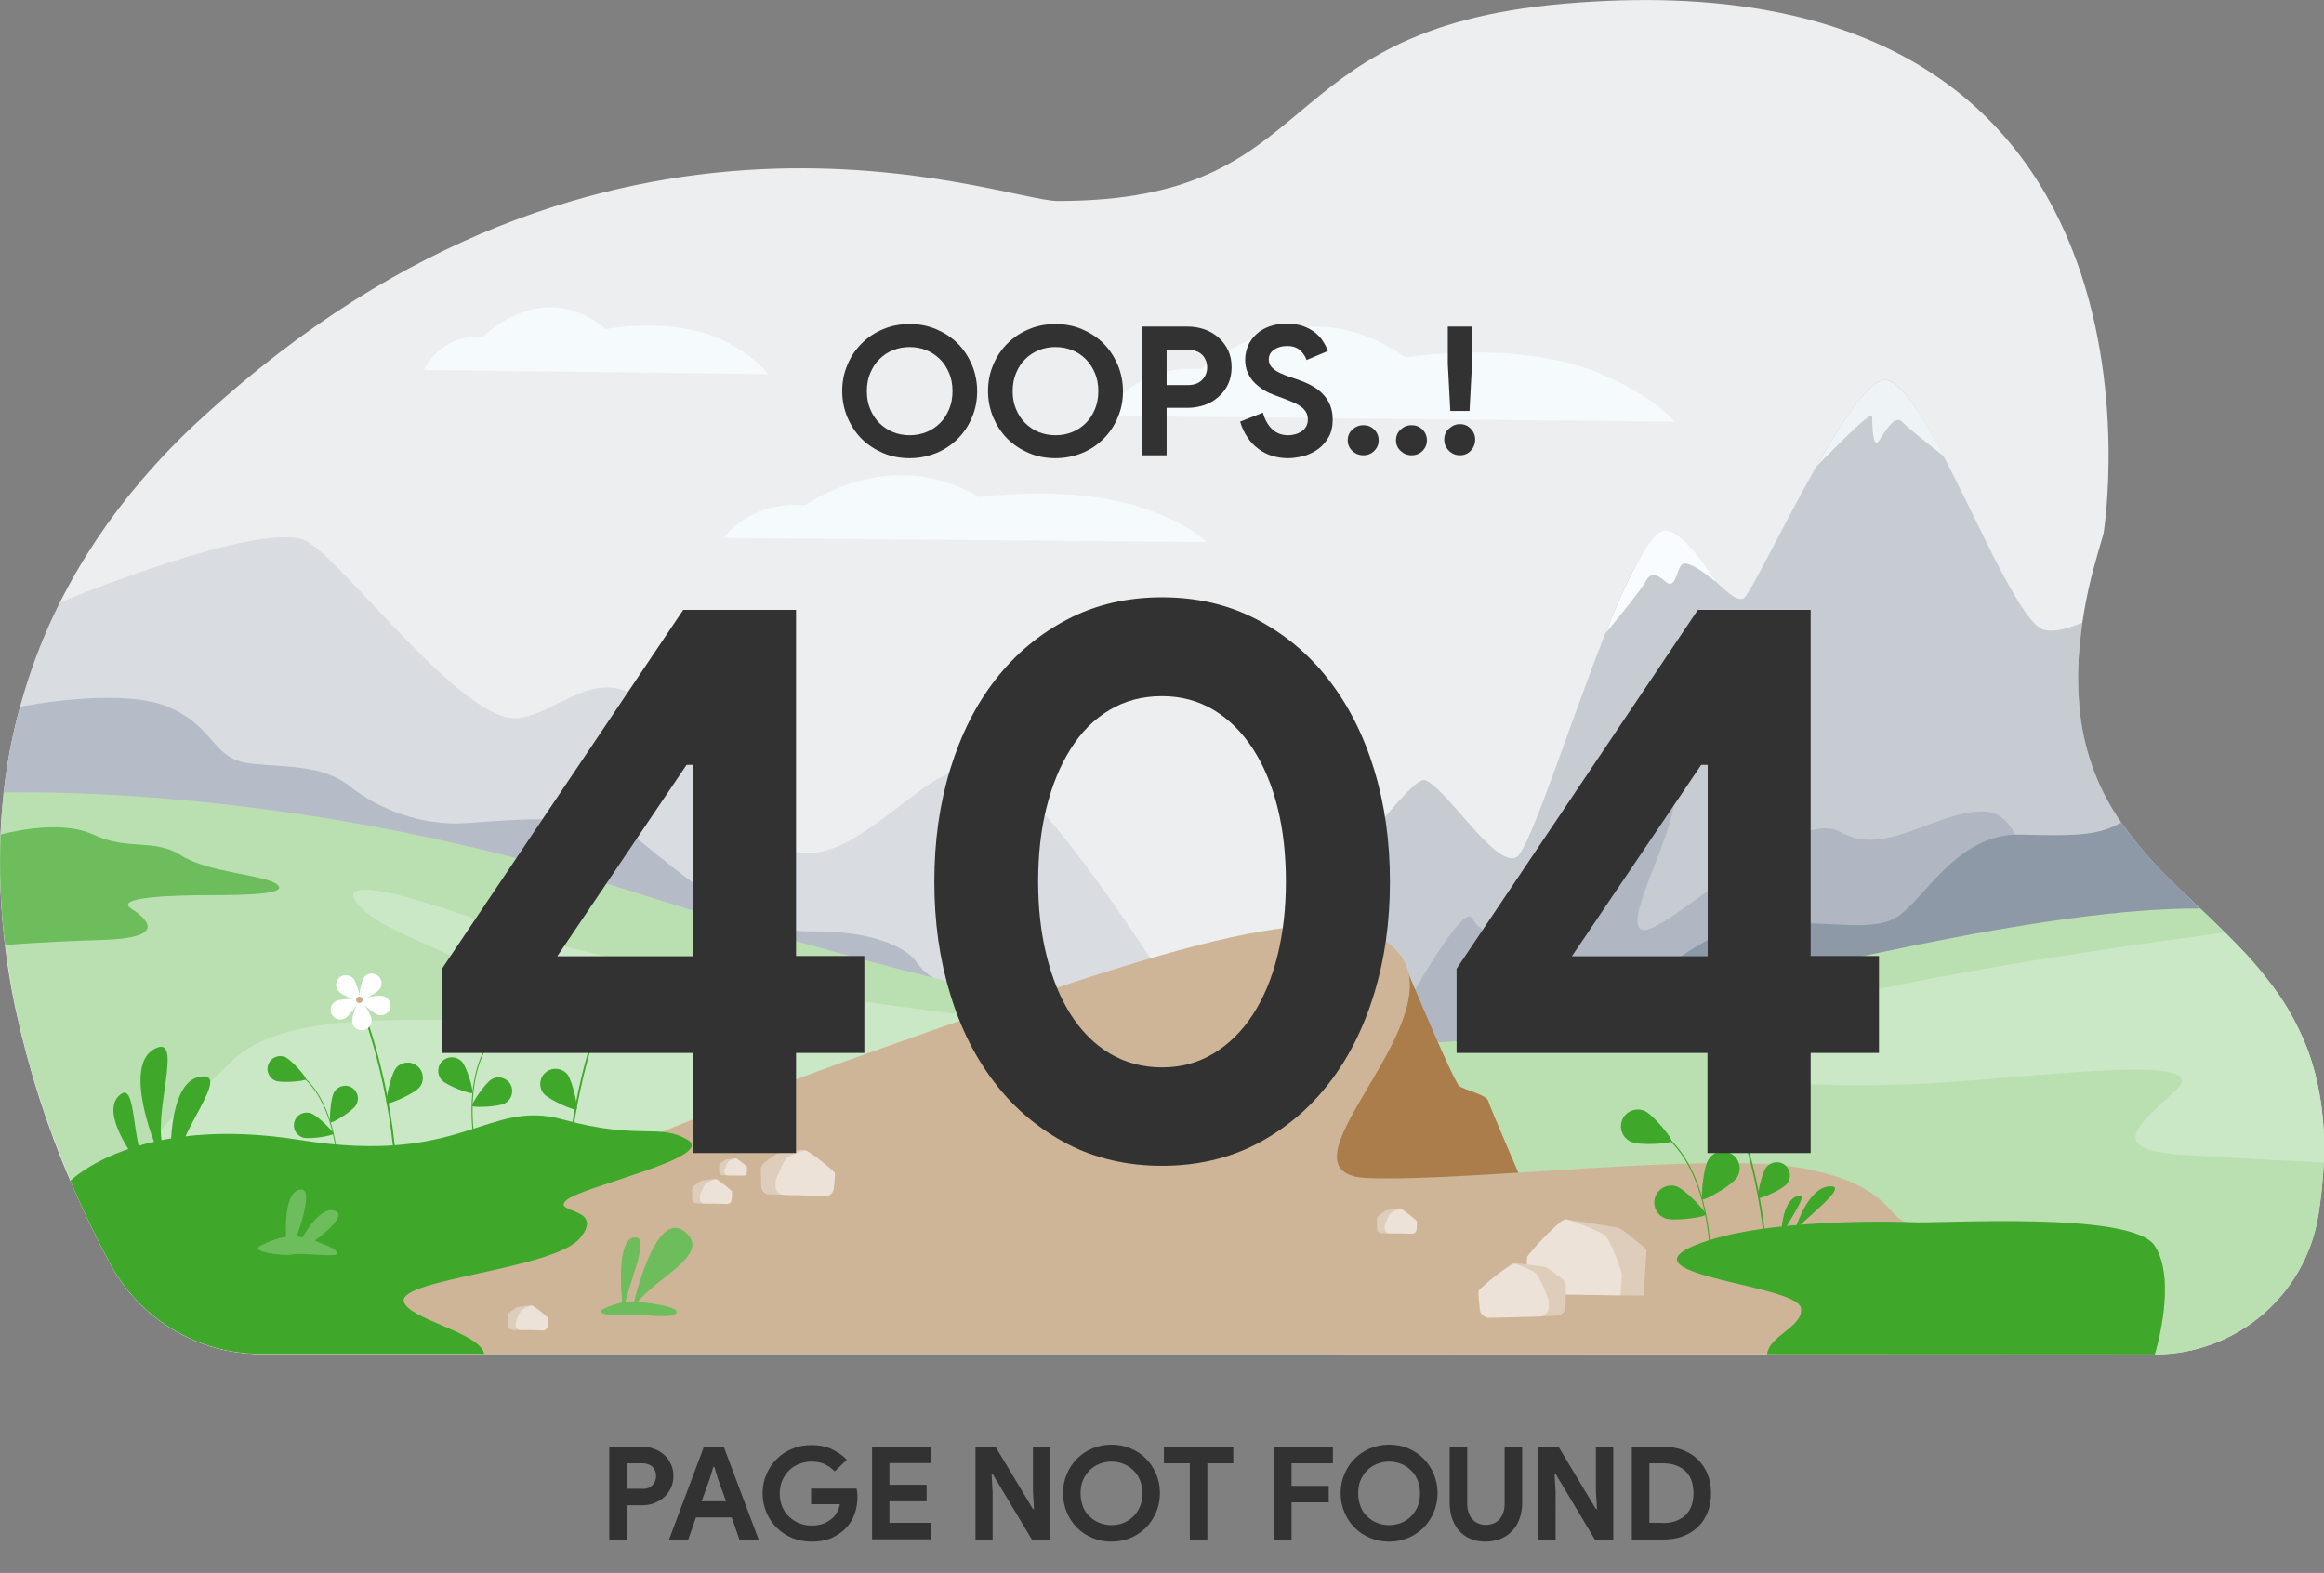 <?xml version="1.0" encoding="utf-8"?>
<!-- Generator: Adobe Illustrator 22.0.1, SVG Export Plug-In . SVG Version: 6.00 Build 0)  -->
<svg version="1.1" id="Layer_1" xmlns="http://www.w3.org/2000/svg" xmlns:xlink="http://www.w3.org/1999/xlink" x="0px" y="0px"
	 viewBox="0 0 1112.5 752.9" style="enable-background:new 0 0 1112.5 752.9;" xml:space="preserve">
<rect x="0" y="0" width="1112.5" height="752.9" fill="#808080" stroke="none"/>
<style type="text/css">
	.st0{fill:#EBF3FA;}
	.st1{opacity:0.2;enable-background:new    ;}
	.st2{fill:#80B4FF;}
	.st3{opacity:0.4;enable-background:new    ;}
	.st4{fill:#AFCDFB;}
	.st5{fill:#BFE2A8;}
	.st6{opacity:0.8;enable-background:new    ;}
	.st7{fill:#F8FCFF;}
	.st8{fill:#DAED8E;}
	.st9{fill:#A36F4B;}
	.st10{fill:#D8A987;}
	.st11{fill:#509B67;}
	.st12{fill:#82B378;}
	.st13{fill:#FFFFFF;}
	.st14{fill:#F99746;}
	.st15{fill:#EDC5A2;}
	.st16{fill:#F9DDBF;}
	.st17{fill:#ECEEF0;}
	.st18{fill:#8E99A8;}
	.st19{fill:#B6BCC7;}
	.st20{fill:#BAE0B2;}
	.st21{fill:#CBE8C6;}
	.st22{fill:#AB7D4B;}
	.st23{fill:#CFB598;}
	.st24{fill:#3FA82A;}
	.st25{fill:#6DBD5D;}
	.st26{fill:#CAAD8E;}
	.st27{fill:#DFCDBB;}
	.st28{fill:#ECE2D7;}
	.st29{enable-background:new    ;}
	.st30{fill:#323232;}
</style>
<g id="_404-element" transform="translate(-403.737 -226.08)">
	<g id="Group_230">
		<g id="Group_173" transform="translate(1257.297 664.907)">
			<g id="Path_139">
				<path class="st0" d="M-112.8-54c-2.2,14.2-14.4,24.6-28.8,24.6l-82.5,0l-72.3,0h-2.2l-15.5,0h-2l-14.8,0h-2.5l-20.6,0h-3.6
					l-16.8,0h-2.5h-2.1l-28.9,0h-5.1l-22.3,0h-1.3h-3.5l-34.5,0c-11.1,0-21.3-6.1-26.5-15.9c-2.2-4.2-4.6-9.1-7-14.5
					c-4.2-9.7-7.4-19.8-9.6-30.1c-2-9.3-2.9-18.7-2.8-28.2c0-1.8,0.1-3.5,0.2-5.3c0.1-1.5,0.2-3.1,0.4-4.6
					c0.6-5.1,1.5-10.1,2.9-15.1c1.7-6.3,4.1-12.5,7-18.3c3.9-7.7,8.7-14.9,14.3-21.4c3.4-3.9,7-7.7,10.8-11.2
					c71.3-65.6,140.5-38,150.4-38c47.6,0,36.1-30.1,88.9-34.7c111.6-9.7,95,93.1,95,93.1s-1.6,5.7-2.2,7.8c-0.7,2.8-1.2,5.5-1.6,8
					c0,0.2-0.1,0.4-0.1,0.6c-0.1,0.7-0.2,1.5-0.3,2.2c-0.6,4.5-0.6,9.1,0,13.6c0.8,6.7,3.3,13.2,7.2,18.7c2.4,3.4,5.1,6.6,8.1,9.5
					c0.8,0.8,1.7,1.7,2.5,2.5c1.1,1.1,2.2,2.1,3.3,3.1c1.5,1.4,2.9,2.8,4.4,4.2c0.3,0.3,0.6,0.6,0.9,0.9c0.5,0.5,1,1.1,1.6,1.6
					c2.2,2.2,4.2,4.6,6,7.1c0.4,0.5,0.8,1.1,1.2,1.7c0.4,0.7,0.9,1.3,1.3,2c1.4,2.3,2.5,4.7,3.5,7.1
					C-111.9-75.6-110.8-66.3-112.8-54z"/>
			</g>
			<g id="Path_140" class="st1">
				<path class="st2" d="M-313.4-91.6l-29.9,17.8l-122.9-18.4l-54.2-25.9c0-1.8,0.1-3.5,0.2-5.3c0.1-1.5,0.2-3.1,0.4-4.6
					c0.6-5.1,1.5-10.1,2.9-15.1c1.7-6.3,4.1-12.5,7-18.3c0,0,36.5-15.2,43.7-10.6s27.7,32.3,37,30.9s16.1-13.6,28.4,4
					s19.2,23.8,30.5,17.1s17.1-16.3,26.7-10.5S-313.4-91.6-313.4-91.6z"/>
			</g>
			<g id="Path_141" class="st3">
				<path class="st2" d="M-139.4-113.4c-27.1,9.1-113.2,37.6-133.5,39.3C-297-72-300.4-92-300.4-92s27-39,30.5-38.3
					s12.8,16,16.4,13.4s18.6-54.8,24.4-55.3c5.4-0.5,13.3,11.9,15.5,9.8c1.2-1.1,6.9-12.9,12.6-23c4.6-8.1,9.3-15.3,12.1-15.3
					s6.4,5.9,10.3,13.4l0,0c6.6,12.6,13.8,29.7,17.7,30.6c2,0.5,4.3-0.3,6.7-1.3c0,0.2-0.1,0.4-0.1,0.6c-0.1,0.7-0.2,1.5-0.3,2.2
					c-0.6,4.5-0.6,9.1,0,13.6c0.8,6.7,3.3,13.2,7.2,18.7C-145-119.5-142.3-116.3-139.4-113.4z"/>
			</g>
			<g id="Path_142" class="st3">
				<path class="st2" d="M-272.9-91.3c0,0,9.8-17.7,11.3-14.8s5.9,4.2,8,1.2s27-30.1,27.6-23.3s-9.7,23.4-5.5,24.2
					s26.7-21.8,34.7-17.2s16.9-3.9,25.4-3.6s8.2,19.8,8.2,19.8l-68.5,21l-32.3,1.5l-15.4-1.8L-272.9-91.3z"/>
			</g>
			<g id="Path_143">
				<path class="st2" d="M-133.6-107.8c0,0-111.4,23.2-123,22.6c0,0,8.2-8.2,18.5-8.5s14.7-10,26.7-11.2s19.2,1.4,24.1-1.1
					s10.6-15.1,22.3-14.7c10,0.3,13.8,0.1,17.6-2.1c3.1,4.3,6.7,8.3,10.6,12C-135.8-109.9-134.7-108.8-133.6-107.8z"/>
			</g>
			<g id="Path_144">
				<path class="st4" d="M-355.9-95.5l-164.1-28c0,0,0,0,0,0c0.1-1.5,0.2-3.1,0.4-4.6c0.6-5.1,1.5-10.1,2.9-15.1c0,0,17.5-3.5,26,0
					s7.7,9.2,14.4,9.9s12.7,0.1,17.7,4.1c5.8,4.5,12.9,6.7,20.2,6.4c7.6-0.5,24-2.3,30.4,2.9s19.1,16.3,30,16.1s17,2.7,18.8,5.3
					C-357.6-96-356-95.6-355.9-95.5z"/>
			</g>
			<g id="Path_145">
				<path class="st5" d="M-111.8-63.1c-0.1,3.1-0.4,6.1-0.9,9.1c-2.2,14.2-14.4,24.6-28.8,24.6l-82.5,0l-72.3,0h-2.2l-15.5,0h-2
					l-14.8,0h-2.5l-20.6,0h-3.6l-16.8,0h-2.5h-2.1l-28.9,0h-5.1l-23.6,0h-3.5l-34.5,0c-11.1,0-21.3-6.1-26.5-15.9
					c-7.6-14-13.2-29.1-16.6-44.7c-0.8-3.7-1.4-7.4-1.9-11.3c-0.8-6.4-1.1-12.9-0.8-19.4c0.1-2.5,0.3-4.9,0.6-7.4
					c16.2-0.2,58.8,1,109.6,17.2c64.9,20.6,124.8,33.9,168.4,23.1c36.3-9,81.4-20.1,108-19.9c1.5,1.4,2.9,2.8,4.4,4.2
					c0.3,0.3,0.6,0.6,0.9,0.9c0.5,0.5,1,1.1,1.6,1.6c2.2,2.2,4.2,4.6,6,7.1c0.4,0.5,0.8,1.1,1.2,1.7c0.4,0.7,0.9,1.3,1.3,2
					c1.4,2.3,2.5,4.7,3.5,7.1C-112.4-76.7-111.5-69.9-111.8-63.1z"/>
			</g>
			<g id="Path_146" class="st6">
				<path class="st7" d="M-326.3-194.4c3.6-5.8,10.2-9,17-8.2c0,0,17.4-15.4,36-2.1c0,0,19.7-3.3,34.3,2.9c9.7,4.1,13,8.4,13,8.4
					L-326.3-194.4z"/>
			</g>
			<g id="Path_147" class="st6">
				<path class="st7" d="M-393.1-172.9c0,0,4.2-6.5,14.4-5.8c0,0,14.7-10.8,30.5-1.4c0,0,16.7-2.3,29.1,2c8.3,2.9,11,5.9,11,5.9
					L-393.1-172.9z"/>
			</g>
			<g id="Path_148" class="st6">
				<path class="st7" d="M-445.8-202.4c0,0,3-6.5,10.3-5.8c0,0,10.5-10.8,21.7-1.4c0,0,11.9-2.3,20.7,2c5.9,2.9,7.8,5.9,7.8,5.9
					L-445.8-202.4z"/>
			</g>
			<g id="Path_149">
				<path class="st8" d="M-344.3-88.3c0,0-63.7-7.2-89.5-16.6s-27.7-6.6-21.4-1.7s42.2,16.7,27.3,18s-41.8-2.6-51.9,7.8
					s-26,19.7,0,21.7s102-12.3,102-12.3L-344.3-88.3z"/>
			</g>
			<g id="Path_150">
				<path class="st9" d="M-274.1-99.5c0,0,9.2,22.3,10.3,22.9s4.8,1.6,5.1,2.6s6.2,14.6,6.2,14.6l-22.6,4.4l-18-10.5L-274.1-99.5z"
					/>
			</g>
			<g id="Path_151">
				<path class="st10" d="M-141.5-29.4l-68.2,0l-14.4,0l-72.3,0h-2.2l-15.5,0h-2l-14.8,0h-2.5l-20.6,0h-3.6l-16.8,0h-2.5h-2.1
					l-28.9,0h-5.1l-23.6,0h-3.5l-34.5,0c-4.3,0-8.6-0.9-12.5-2.7c18.4-8.6,74.6-34.3,119.1-50.1c54.1-19.2,84.9-29.4,93.8-17.1
					s-23.6,38.3-5.8,39s60.6-4.8,76.7-1.7c16.1,3.1,14.4,9.2,18.8,9.6h0c4.5,0.3,38.7-2.1,42.8,4.1S-141.5-29.4-141.5-29.4z"/>
			</g>
			<g id="Path_152" class="st6">
				<path class="st7" d="M-178.7-187.3L-178.7-187.3c0,0-5.9-4.6-7.3-6s-3.1,2-4.1,3.4s-1.1-3-1.1-4.4s-9.8,8.9-9.8,8.9l0,0
					c4.6-8.1,9.3-15.3,12.1-15.3S-182.6-194.8-178.7-187.3z"/>
			</g>
			<g id="Path_153">
				<path class="st7" d="M-238.1-156.3c0,0,7-18.6,10.7-18s8.6,9,8.6,9s-5.1-4.3-6-2.9s-1.1,4.3-2.7,2.9s-2.7-1.6-3.5,0
					S-238.1-156.3-238.1-156.3z"/>
			</g>
			<g id="Path_154">
				<path class="st11" d="M-418.3-49.9c-4.5,5.5-31.8,7.2-31,11.1c0.7,3.2,13.3,5.4,14.1,9.2h-1.3h-3.5l-34.5,0
					c-11.1,0-21.3-6.1-26.5-15.9c-2.2-4.2-4.6-9.1-7-14.5c0,0,11.7-11.8,40.4-7.2s32.7-7.3,46.2-3.6s16.9,0.6,21.9,3.6
					s-18.8,8.2-21.4,10.6S-413.9-55.4-418.3-49.9z"/>
			</g>
			<g id="Group_177" transform="translate(-500.393 -83.471)">
				<g id="Path_155">
					<path class="st11" d="M7.5,17.5c0,0-5.9-14.1-0.3-17.1S6.5,12.5,8.9,18.1C10.1,20.9,7.5,17.5,7.5,17.5z"/>
				</g>
				<g id="Path_156">
					<path class="st11" d="M4.8,21c0,0-7.2-8.9-3.9-12.3s2.1,8.9,5,12.4C7.4,22.8,4.8,21,4.8,21z"/>
				</g>
				<g id="Path_157">
					<path class="st11" d="M10.1,20.2c0,0-0.7-14,5.1-14.9s-4.4,10.3-4.1,15.8C11.3,23.9,10.1,20.2,10.1,20.2z"/>
				</g>
			</g>
			<g id="Group_178" transform="translate(-474.964 -58.396)">
				<g id="Path_158">
					<path class="st12" d="M5,9.2c0,0-0.8-8.4,2.3-9.1S6.6,8.8,6.6,8.8L5,9.2z"/>
				</g>
				<g id="Path_159">
					<path class="st12" d="M7.3,9.4c0,0,3.3-6.6,6.2-5.7S8.8,9.9,8.8,9.9L7.3,9.4z"/>
				</g>
				<g id="Path_160">
					<path class="st12" d="M0.9,9.7c0,0,3.3-1.8,6.2-1.4c1.6,0.2,3.1,0.7,4.6,1.4c1.3,0.5,2.8,1.4,2.1,1.8s-6.4-0.3-7.8,0
						S-2.5,10.9,0.9,9.7z"/>
				</g>
			</g>
			<g id="Group_179" transform="translate(-414.697 -51.653)">
				<g id="Path_161">
					<path class="st12" d="M5.5,14.3c0,0,3.8-17.9,9.2-13.7S8.6,9,5.5,14.3z"/>
				</g>
				<g id="Path_162">
					<path class="st12" d="M3.9,15.3c0,0-1.8-13,1.8-13.6S4,11.4,3.9,15.3z"/>
				</g>
				<g id="Path_163">
					<path class="st12" d="M0.3,14.3C2,13.5,3.8,13,5.6,12.9c2.2,0.1,8.2,0.8,7.7,2s-6.6,0.2-8.1,0.4S-1.3,15.4,0.3,14.3z"/>
				</g>
			</g>
			<g id="Group_180" transform="translate(-207.208 -58.957)">
				<g id="Path_164">
					<path class="st11" d="M0,9c0,0-0.1-6.2,2.7-7.2S0.3,7.4,0,9z"/>
				</g>
				<g id="Path_165">
					<path class="st11" d="M2.3,8.1c0,0,2.2-7.8,6.2-8.1S3.3,6.2,2.3,8.1z"/>
				</g>
			</g>
			<g id="Group_182" transform="translate(-473.309 -81.842)">
				<g id="Path_166">
					<path class="st11" d="M1.4,4.3c1.1,0.5,5.2,0.1,5.4-0.2S4.2,0.6,3.1,0.2C1.9-0.3,0.6,0.3,0.2,1.4C-0.3,2.5,0.3,3.9,1.4,4.3
						L1.4,4.3z"/>
				</g>
				<g id="Path_167">
					<path class="st11" d="M11.7,6.3c-0.6,1.1-0.9,5.2-0.6,5.3s3.8-2,4.5-3c0.6-1.1,0.3-2.4-0.7-3.1C13.8,4.9,12.4,5.2,11.7,6.3z"/>
				</g>
				<g id="Path_168">
					<path class="st11" d="M6.2,14.3c1.2,0.4,5.2-0.3,5.3-0.6s-2.8-3.2-4-3.6c-1.2-0.4-2.4,0.3-2.8,1.5C4.4,12.7,5,13.9,6.2,14.3z"
						/>
				</g>
				<g id="Group_181" transform="translate(6.643 3.987)">
					<g id="Path_169">
						<path class="st11" d="M5.5,14.3c0-0.1-0.5-9.4-5.5-14.2L0.1,0c5.1,4.8,5.6,14.2,5.6,14.3L5.5,14.3z"/>
					</g>
				</g>
			</g>
			<g id="Group_184" transform="translate(-443.306 -89.611)">
				<g id="Path_170">
					<path class="st11" d="M14.7,4.4C13.6,5.2,9.2,5.7,9,5.3s2-4.2,3.1-4.9c1.1-0.7,2.6-0.4,3.3,0.7C16.1,2.2,15.8,3.7,14.7,4.4
						L14.7,4.4z"/>
				</g>
				<g id="Path_171">
					<path class="st11" d="M4.2,8.7c0.9,1,2.1,5.3,1.8,5.5S1.6,13,0.6,12c-0.9-1-0.9-2.5,0.1-3.4C1.8,7.7,3.3,7.8,4.2,8.7L4.2,8.7z"
						/>
				</g>
				<g id="Path_172">
					<path class="st11" d="M11.8,16.1c-1.2,0.7-5.6,0.8-5.8,0.5s2.3-4,3.4-4.7c1.2-0.6,2.6-0.2,3.3,1C13.3,14,12.9,15.4,11.8,16.1
						L11.8,16.1z"/>
				</g>
				<g id="Group_183" transform="translate(5.875 5.241)">
					<g id="Path_173">
						<path class="st11" d="M0.4,16.3c0-0.1-1.5-10,2.8-16.2L3.1,0c-4.4,6.2-2.9,16.2-2.8,16.3L0.4,16.3z"/>
					</g>
				</g>
			</g>
			<g id="Group_187" transform="translate(-462.205 -96.392)">
				<g id="Group_185" transform="translate(4.839 4.712)">
					<g id="Path_174">
						<path class="st11" d="M6.8,28.9l-0.3-0.1C5.7,19,3.6,9.3,0,0.1L0.3,0C3.9,9.3,6.1,19,6.8,28.9z"/>
					</g>
				</g>
				<g id="Group_186" transform="translate(0 0)">
					<g id="Path_175">
						<path class="st13" d="M1.4,3.2C2.5,4,3.8,4.6,5.2,4.8C5.1,3.4,4.7,2.1,4,0.9C3.3,0.2,2.2,0.2,1.5,0.8C0.9,1.4,0.8,2.5,1.4,3.2
							z"/>
					</g>
					<g id="Path_176">
						<path class="st13" d="M5.9,0.7C5.3,1.9,5,3.3,5,4.7c1.3-0.4,2.6-1,3.6-2C9.2,2,9,0.9,8.2,0.3C7.5-0.2,6.5,0,5.9,0.7z"/>
					</g>
					<g id="Path_177">
						<path class="st13" d="M9.3,4C8.6,3,7.2,2.7,6.1,3.4c-1,0.7-1.3,2.1-0.6,3.1c0.6,0.9,1.8,1.3,2.9,0.8C9.3,7.5,10.2,7,10.4,6
							C10.6,5.1,10.1,4.3,9.3,4z"/>
					</g>
					<g id="Path_178">
						<path class="st13" d="M7.2,8.1C6.8,6.8,6.1,5.6,5.1,4.5C4.4,5.7,3.9,7.1,3.8,8.4c0.1,0.9,0.9,1.7,1.8,1.6
							C6.5,10,7.3,9.1,7.2,8.1C7.2,8.2,7.2,8.1,7.2,8.1z"/>
					</g>
					<g id="Path_179">
						<path class="st13" d="M2.5,7.9C3.6,7,4.5,5.9,5,4.7C3.7,4.4,2.3,4.5,0.9,4.9C0.1,5.3-0.2,6.3,0.2,7.2C0.6,8,1.7,8.3,2.5,7.9z"
							/>
					</g>
					<g id="Path_180">
						<path class="st14" d="M4.5,4.6c0-0.3,0.3-0.5,0.6-0.5c0.3,0,0.5,0.3,0.5,0.6S5.3,5.3,4.9,5.2c0,0,0,0,0,0
							C4.6,5.2,4.4,4.9,4.5,4.6z"/>
					</g>
				</g>
				<g id="Path_181">
					<path class="st11" d="M11.5,16.6c-0.9,1.1-1.9,6-1.6,6.2s4.8-1.7,5.8-2.8c0.9-1.1,0.8-2.8-0.3-3.8
						C14.2,15.3,12.5,15.4,11.5,16.6C11.5,16.6,11.5,16.6,11.5,16.6L11.5,16.6z"/>
				</g>
			</g>
			<g id="Group_190" transform="translate(-425.361 -95.297)">
				<g id="Group_188" transform="translate(4.655 4.711)">
					<g id="Path_182">
						<path class="st11" d="M0,28.9l0.3-0.1C1,19,3.2,9.3,6.8,0.1L6.5,0C2.9,9.3,0.7,19,0,28.9z"/>
					</g>
				</g>
				<g id="Group_189" transform="translate(5.732 0)">
					<g id="Path_183">
						<path class="st13" d="M9.1,3.2C8,4,6.7,4.6,5.4,4.8c0.1-1.4,0.5-2.7,1.2-3.9C7.2,0.2,8.3,0.1,9,0.7C9.7,1.3,9.8,2.4,9.1,3.2
							C9.2,3.1,9.2,3.1,9.1,3.2z"/>
					</g>
					<g id="Path_184">
						<path class="st13" d="M4.6,0.7c0.6,1.3,0.9,2.6,0.9,4c-1.3-0.4-2.6-1-3.6-2C1.3,2,1.5,0.9,2.3,0.3C3-0.2,4.1,0,4.6,0.7z"/>
					</g>
					<g id="Path_185">
						<path class="st13" d="M1.3,4C2,3,3.4,2.7,4.4,3.4c1,0.7,1.3,2.1,0.6,3.1C4.4,7.5,3.2,7.8,2.2,7.3C1.3,7.6,0.3,7.1,0,6.2
							S0.3,4.3,1.2,4C1.2,4,1.2,4,1.3,4z"/>
					</g>
					<g id="Path_186">
						<path class="st13" d="M3.3,8.1c0.4-1.3,1.1-2.6,2.1-3.6c0.8,1.2,1.2,2.5,1.3,3.9c-0.1,0.9-1,1.6-1.9,1.5
							C3.9,9.8,3.3,9,3.3,8.1z"/>
					</g>
					<g id="Path_187">
						<path class="st13" d="M8,7.9C6.8,8.2,5.6,7.4,5.3,6.2C5,5,5.8,3.8,7,3.5c1.1-0.3,2.2,0.3,2.6,1.4c0.8,0.4,1.2,1.4,0.8,2.3
							S8.9,8.4,8,7.9C8.1,7.9,8,7.9,8,7.9z"/>
					</g>
					<g id="Path_188">
						<path class="st14" d="M6.1,4.6C6,4.3,5.7,4,5.4,4.1c-0.3,0-0.5,0.3-0.5,0.6s0.3,0.5,0.6,0.5c0,0,0,0,0,0
							C5.9,5.2,6.1,4.9,6.1,4.6z"/>
					</g>
				</g>
				<g id="Path_189">
					<path class="st11" d="M4.7,16.6c0.9,1.1,1.9,6,1.6,6.2S1.5,21.1,0.6,20c-0.9-1.2-0.7-2.8,0.4-3.8C2.2,15.3,3.8,15.5,4.7,16.6
						L4.7,16.6z"/>
				</g>
			</g>
			<g id="Group_192" transform="translate(-235.376 -72.449)">
				<g id="Path_190">
					<path class="st11" d="M1.8,5.7c1.5,0.7,7,0.3,7.1-0.1S5.7,0.9,4.2,0.3c-1.5-0.7-3.3,0-3.9,1.5C-0.4,3.3,0.3,5,1.8,5.7L1.8,5.7z
						"/>
				</g>
				<g id="Path_191">
					<path class="st11" d="M15.4,8.7c-0.9,1.4-1.4,6.8-1.1,7.1c0.4,0.3,5.1-2.4,6-3.8c0.9-1.4,0.5-3.2-0.9-4.1S16.3,7.3,15.4,8.7
						L15.4,8.7L15.4,8.7z"/>
				</g>
				<g id="Path_192">
					<path class="st11" d="M7.8,19.1c1.5,0.5,7-0.2,7.1-0.6s-3.6-4.4-5.1-5c-1.5-0.5-3.2,0.3-3.8,1.8C5.4,16.9,6.2,18.6,7.8,19.1
						L7.8,19.1z"/>
				</g>
				<g id="Group_191" transform="translate(8.734 5.471)">
					<g id="Path_193">
						<path class="st11" d="M6.8,19.2c0-0.1-0.2-12.5-6.8-19L0.2,0C6.8,6.6,7,19.1,7,19.2L6.8,19.2z"/>
					</g>
				</g>
			</g>
			<g id="Group_195" transform="translate(-219.91 -76.861)">
				<g id="Group_193" transform="translate(4.234 4.123)">
					<g id="Path_194">
						<path class="st11" d="M5.9,25.3l-0.3,0C5,16.7,3.1,8.2,0,0.1L0.3,0C3.4,8.1,5.3,16.6,5.9,25.3z"/>
					</g>
				</g>
				<g id="Group_194" transform="translate(0 0)">
					<g id="Path_195">
						<path class="st13" d="M1.2,2.8c0,1.1,0.9,2,2,2c1.1,0,2-0.9,2-2c0-1-0.7-1.8-1.7-1.9C2.9,0.2,2,0.1,1.4,0.7
							C0.7,1.2,0.7,2.1,1.2,2.8z"/>
					</g>
					<g id="Path_196">
						<path class="st13" d="M5.2,0.6C4.1,0.8,3.4,1.9,3.6,3C3.9,4,4.9,4.7,6,4.5c1-0.2,1.6-1.1,1.5-2.1c0.5-0.7,0.4-1.6-0.3-2.1
							C6.6-0.2,5.6-0.1,5.2,0.6z"/>
					</g>
					<g id="Path_197">
						<path class="st13" d="M8.1,3.5C7.5,2.6,6.3,2.4,5.4,3C4.4,3.6,4.2,4.8,4.8,5.7c0.5,0.8,1.6,1.1,2.5,0.7
							c0.8,0.2,1.6-0.3,1.8-1.1C9.4,4.5,8.9,3.7,8.1,3.5L8.1,3.5z"/>
					</g>
					<g id="Path_198">
						<path class="st13" d="M6.3,7.1C6.9,6.2,6.7,5,5.8,4.3C4.9,3.7,3.7,3.9,3,4.8C2.5,5.6,2.6,6.7,3.3,7.4c0.1,0.8,0.8,1.4,1.6,1.3
							C5.8,8.7,6.4,7.9,6.3,7.1z"/>
					</g>
					<g id="Path_199">
						<path class="st13" d="M2.2,6.9c1.1,0.2,2.1-0.4,2.4-1.5c0.2-1.1-0.4-2.1-1.5-2.4c-1-0.2-1.9,0.3-2.3,1.2c-0.7,0.4-1,1.3-0.6,2
							C0.6,7,1.5,7.3,2.2,6.9z"/>
					</g>
					<g id="Path_200">
						<path class="st14" d="M3.9,4c0-0.3,0.3-0.5,0.6-0.4c0.3,0,0.5,0.3,0.4,0.6S4.6,4.6,4.3,4.6C4.1,4.5,3.9,4.3,3.9,4
							C3.9,4,3.9,4,3.9,4z"/>
					</g>
				</g>
				<g id="Path_201">
					<path class="st11" d="M10.1,14.5c-0.8,1-1.7,5.2-1.4,5.4s4.2-1.5,5-2.5c0.8-1,0.7-2.5-0.3-3.3C12.4,13.4,10.9,13.5,10.1,14.5
						L10.1,14.5L10.1,14.5z"/>
				</g>
			</g>
			<g id="Path_202">
				<path class="st11" d="M-141.5-29.4l-68.2,0c0.3-3.2,6.5-4.9,5.9-8.1c-0.7-4.1-31.1-5.6-18.9-10.9c12-5.1,37.4-4.2,38.3-4.2h0
					c4.4,0.3,38.7-2.1,42.8,4.1S-141.5-29.4-141.5-29.4z"/>
			</g>
			<g id="Path_203">
				<path class="st8" d="M-111.8-63.1c-6.5-0.3-16.2-0.8-24.6-1.4c-14-0.9-7.9-5.2-1.4-11.4s-20.2-2.7-40.1-1.4s-49.6,0.7-39-7.9
					s87.7-18.4,87.7-18.4c0.3,0.3,0.6,0.6,0.9,0.9c0.5,0.5,1,1.1,1.6,1.6c2.2,2.2,4.2,4.6,6,7.1c0.4,0.5,0.8,1.1,1.2,1.7
					c0.4,0.7,0.9,1.3,1.3,2c1.4,2.3,2.5,4.7,3.5,7.1C-112.5-76.7-111.5-69.9-111.8-63.1z"/>
			</g>
			<g id="Path_204">
				<path class="st12" d="M-483.4-110.1c-6.5,0-17.1,0.3-13.8,2.4s6,5.1-5,5.5c-10.8,0.3-17,0.9-17.2,0.9
					c-0.8-6.4-1.1-12.9-0.8-19.4c0,0,10.1-2.9,16.3,0c6.2,2.9,10.6,0.6,15.4,3.6s14.9,3.4,16.9,5.1
					C-469.5-110.3-476.9-110.1-483.4-110.1z"/>
			</g>
			<g id="Group_196" transform="translate(-251.946 -53.155)">
				<g id="Path_205">
					<path class="st15" d="M20.5,13.4L21,5.2c0,0-4.1-3.4-4.7-3.7S6.9,0,6.9,0l0.4,7.7l2.8,5.6L20.5,13.4z"/>
				</g>
				<g id="Path_206">
					<path class="st16" d="M0.4,13.1c0,0-0.6-5.9-0.3-6.6S6-0.2,6.9,0c2.4,0.7,4.7,1.6,6.9,2.8c0.9,0.7,3,6.3,2.9,6.9
						s-0.2,3.6-0.2,3.6L0.4,13.1z"/>
				</g>
			</g>
			<g id="Group_197" transform="translate(-260.453 -45.413)">
				<g id="Path_207">
					<path class="st15" d="M15.3,7.6l0.1-3.5c0-0.5-0.2-1.1-0.7-1.4c-0.9-0.7-1.9-1.4-2.9-2C11.6,0.6,8.9,0.2,6.9,0
						C6-0.1,5.2,0.6,5,1.5c0,0.1,0,0.2,0,0.4L5.3,5c0,0.2,0.1,0.5,0.2,0.7l1.5,2.8C7.4,9.1,8,9.4,8.6,9.4l5-0.1
						C14.6,9.2,15.3,8.5,15.3,7.6z"/>
				</g>
				<g id="Path_208">
					<path class="st16" d="M2,9.6C1.1,9.6,0.3,9,0.2,8.1C0.1,7,0,5.9,0,4.8c0.2-0.5,5.6-4.8,6.3-4.7C7.6,0.4,8.8,0.9,10,1.6
						c0.7,0.5,2.4,4.6,2.4,5l0,1c0,0.9-0.8,1.7-1.7,1.7L2,9.6z"/>
				</g>
			</g>
			<g id="Group_198" transform="translate(-386.573 -65.351)">
				<g id="Path_209">
					<path class="st15" d="M0.1,6.4L0,3.4C0,3,0.2,2.5,0.6,2.3C1.4,1.6,2.2,1.1,3,0.6C3.2,0.5,5.5,0.2,7.1,0
						c0.8-0.1,1.5,0.5,1.6,1.3c0,0.1,0,0.2,0,0.3L8.5,4.3c0,0.2-0.1,0.4-0.2,0.6L7,7.2C6.8,7.7,6.3,8,5.7,7.9L1.5,7.8
						C0.7,7.8,0.1,7.2,0.1,6.4z"/>
				</g>
				<g id="Path_210">
					<path class="st16" d="M11.3,8.1c0.8,0,1.4-0.5,1.5-1.3C13,5.9,13,5,13,4.1c-0.2-0.4-4.7-4.1-5.3-4C6.6,0.4,5.5,0.8,4.5,1.4
						C3.7,2.7,3,4.1,2.5,5.6l0,0.9c0,0.8,0.6,1.4,1.4,1.4L11.3,8.1z"/>
				</g>
			</g>
			<g id="Group_199" transform="translate(-398.67 -60.248)">
				<g id="Path_211">
					<path class="st15" d="M0,3.5l0-1.6c0-0.3,0.1-0.5,0.3-0.6c0.4-0.3,0.9-0.6,1.3-0.9C1.8,0.3,3,0.1,3.9,0C4.3,0,4.7,0.3,4.8,0.7
						c0,0.1,0,0.1,0,0.2L4.6,2.3c0,0.1,0,0.2-0.1,0.3L3.8,3.9C3.7,4.2,3.4,4.3,3.1,4.3L0.8,4.3C0.4,4.2,0,3.9,0,3.5z"/>
				</g>
				<g id="Path_212">
					<path class="st16" d="M6.2,4.4c0.4,0,0.8-0.3,0.8-0.7c0.1-0.5,0.1-1,0.1-1.5C6.2,1.3,5.2,0.6,4.2,0C3.6,0.2,3,0.4,2.5,0.7
						C2,1.5,1.6,2.2,1.4,3l0,0.5c0,0.4,0.3,0.8,0.8,0.8L6.2,4.4z"/>
				</g>
			</g>
			<g id="Group_200" transform="translate(-278.304 -55.01)">
				<g id="Path_213">
					<path class="st15" d="M0,3.5l0-1.6c0-0.3,0.1-0.5,0.3-0.6c0.4-0.3,0.9-0.6,1.3-0.9C1.8,0.3,3,0.1,3.9,0C4.3,0,4.7,0.3,4.8,0.7
						c0,0.1,0,0.1,0,0.2L4.6,2.3c0,0.1,0,0.2-0.1,0.3L3.8,3.9C3.7,4.2,3.4,4.3,3.1,4.3L0.8,4.3C0.4,4.2,0,3.9,0,3.5z"/>
				</g>
				<g id="Path_214">
					<path class="st16" d="M6.2,4.4c0.4,0,0.8-0.3,0.8-0.7c0.1-0.5,0.1-1,0.1-1.5C6.2,1.3,5.2,0.6,4.2,0C3.6,0.2,3,0.4,2.5,0.8
						C2,1.5,1.6,2.2,1.4,3.1l0,0.5c0,0.4,0.3,0.8,0.8,0.8L6.2,4.4z"/>
				</g>
			</g>
			<g id="Group_201" transform="translate(-431.052 -38.03)">
				<g id="Path_215">
					<path class="st15" d="M0,3.5l0-1.6c0-0.3,0.1-0.5,0.3-0.6c0.4-0.3,0.9-0.6,1.3-0.9C1.8,0.3,3,0.1,3.9,0C4.3,0,4.7,0.3,4.8,0.7
						c0,0.1,0,0.1,0,0.2L4.6,2.3c0,0.1,0,0.2-0.1,0.3L3.8,3.9C3.7,4.2,3.4,4.3,3.1,4.3L0.8,4.3C0.4,4.2,0,3.9,0,3.5z"/>
				</g>
				<g id="Path_216">
					<path class="st16" d="M6.2,4.4c0.4,0,0.8-0.3,0.8-0.7c0.1-0.5,0.1-1,0.1-1.5C6.2,1.3,5.2,0.6,4.2,0C3.6,0.2,3,0.4,2.5,0.7
						C2,1.5,1.6,2.2,1.4,3l0,0.5c0,0.4,0.3,0.8,0.8,0.8L6.2,4.4z"/>
				</g>
			</g>
			<g id="Group_202" transform="translate(-393.904 -63.894)">
				<g id="Path_217">
					<path class="st15" d="M0,2.4l0-1.1C0,1.1,0.1,1,0.2,0.9c0.3-0.2,0.6-0.4,0.9-0.6c0.1,0,0.9-0.1,1.6-0.2C3,0,3.3,0.2,3.3,0.5
						c0,0,0,0.1,0,0.1l-0.1,1c0,0.1,0,0.1-0.1,0.2L2.7,2.7C2.6,2.9,2.4,3,2.2,3L0.6,3C0.3,3,0,2.7,0,2.4z"/>
				</g>
				<g id="Path_218">
					<path class="st16" d="M4.3,3.1c0.3,0,0.5-0.2,0.6-0.5c0.1-0.3,0.1-0.7,0.1-1.1C4.3,0.9,3.7,0.4,2.9,0C2.5,0.1,2.1,0.3,1.7,0.5
						C1.4,1,1.1,1.5,1,2.1l0,0.3C1,2.7,1.2,3,1.5,3L4.3,3.1z"/>
				</g>
			</g>
			<g id="Group_229" transform="translate(-853.56 -438.827)">
				<g id="Path_219">
					<path class="st17" d="M1109.8,581.4c-6.1,38.5-39.3,66.9-78.3,66.9l-224.7-0.1l-196.9-0.1H509.3l-56.1,0h-9.9l-45.7,0h-12.4
						l-78.8,0h-13.7l-60.9,0h-13l-93.9,0c-30.2,0-57.9-16.6-72.2-43.2c-6.1-11.4-12.7-24.7-19-39.6c-11.4-26.4-20.1-53.9-26.2-82
						c-5.4-25.2-7.9-50.9-7.5-76.7c0.1-4.8,0.3-9.6,0.6-14.4c0.3-4.2,0.7-8.4,1.1-12.6c1.5-13.8,4.1-27.5,7.8-41
						c4.7-17.2,11-34,19-49.9c10.5-20.9,23.6-40.5,38.8-58.3c9.1-10.7,18.9-20.9,29.4-30.4C291,21.1,479.3,96.2,506.3,96.2
						c129.7,0,98.4-81.9,242.1-94.4C1052.2-24.7,1007,255.2,1007,255.2s-4.5,15.4-5.9,21.1c-1.9,7.7-3.3,15-4.3,21.9
						c-0.1,0.5-0.2,1.1-0.2,1.6c-0.3,2-0.5,4-0.7,5.9c-1.5,12.3-1.5,24.8,0,37.1c2.3,18.4,9,35.9,19.6,51c6.5,9.3,13.9,17.9,22,25.9
						c2.2,2.3,4.5,4.5,6.8,6.7c3,2.9,6,5.7,8.9,8.5c4,3.8,8,7.6,11.9,11.5c0.9,0.8,1.7,1.7,2.5,2.5c1.4,1.4,2.8,2.9,4.3,4.4
						c5.9,6,11.3,12.5,16.3,19.2c1.1,1.5,2.1,3,3.2,4.5c1.2,1.8,2.4,3.7,3.5,5.5c3.7,6.2,6.9,12.7,9.5,19.4
						C1112.2,522.6,1115.2,547.9,1109.8,581.4z"/>
				</g>
				<g id="Path_220" class="st1">
					<path class="st18" d="M563.6,478.8l-81.3,48.3L147.6,477L0.1,406.3c0.1-4.8,0.3-9.6,0.6-14.4c0.3-4.2,0.7-8.4,1.1-12.6
						c1.5-13.8,4.1-27.5,7.8-41c4.7-17.2,11-34,19-49.9c0,0,99.4-41.3,119-28.9c19.6,12.4,75.5,87.9,100.7,84.2s43.8-36.9,77.4,10.9
						s52.2,64.9,83,46.6s46.6-44.4,72.7-28.6S563.6,478.8,563.6,478.8z"/>
				</g>
				<g id="Path_221" class="st3">
					<path class="st18" d="M1037.4,419.6c-73.8,24.8-308.2,102.4-363.5,107.1c-65.8,5.6-75.1-48.9-75.1-48.9s73.6-106.3,83-104.4
						s34.7,43.6,44.5,36.6s50.8-149.1,66.4-150.6c14.7-1.4,36.2,32.4,42.3,26.7c3.4-3.1,18.7-35,34.4-62.7
						c12.6-22.1,25.5-41.6,32.8-41.6c7.4,0,17.5,16,28.1,36.4l0,0c18,34.3,37.4,80.8,48.3,83.3c5.3,1.2,11.6-0.7,18.2-3.5
						c-0.1,0.5-0.2,1.1-0.2,1.6c-0.3,2-0.5,4-0.7,5.9c-1.5,12.3-1.5,24.8,0,37.1c2.3,18.4,9,35.9,19.6,51
						C1022,403,1029.3,411.7,1037.4,419.6z"/>
				</g>
				<g id="Path_222" class="st3">
					<path class="st18" d="M673.9,479.9c0,0,26.5-48.1,30.8-40.4c4.2,7.7,16.1,11.5,21.7,3.3s73.6-81.8,75.2-63.6
						c1.7,18.3-26.3,63.8-15.1,65.9c11.2,2.1,72.7-59.5,94.4-46.9c21.7,12.6,46.1-10.5,69.2-9.8s22.4,53.9,22.4,53.9l-186.7,57.2
						l-88.1,4.2l-41.9-4.9L673.9,479.9z"/>
				</g>
				<g id="Path_223">
					<path class="st18" d="M1053.2,434.9c0,0-303.4,63.2-335.1,61.5c0,0,22.4-22.3,50.4-23.2s40.1-27.3,72.7-30.5
						c32.6-3.1,52.2,3.9,65.7-3.1s28.9-41,60.6-40.1c27.2,0.8,37.6,0.2,47.9-5.8c8.3,12.1,18.4,22.5,28.8,32.6
						C1047.2,429.2,1050.2,432.1,1053.2,434.9z"/>
				</g>
				<g id="Path_224">
					<path class="st19" d="M447.6,468.2L0.7,391.9v0c0.3-4.2,0.7-8.4,1.1-12.6c1.5-13.8,4.1-27.5,7.8-41c0,0,47.7-9.6,70.7,0
						s21,25,39.2,27.1c18.2,2.1,34.7,0.4,48.3,11.2c13.7,10.9,34.2,18.7,55,17.4s65.2-6.2,82.7,7.8c17.4,14,51.8,44.5,81.7,44
						s46.4,7.5,51.3,14.4C443.2,466.9,447.4,468.1,447.6,468.2z"/>
				</g>
				<g id="Path_225">
					<path class="st20" d="M1112.4,556.5c-0.4,8.3-1.2,16.6-2.5,24.9c-6.1,38.5-39.3,66.9-78.3,66.9l-224.7-0.1l-196.9-0.1H509.3
						l-56.1,0h-9.9l-45.7,0h-12.4l-78.8,0h-13.7l-64.3,0h-9.5l-93.9,0c-30.2,0-57.9-16.6-72.2-43.2C37,575,18,532.3,7.6,483
						c-2.1-10-3.8-20.2-5.1-30.7c-2.2-17.6-2.9-35.3-2.2-52.9c0.3-6.7,0.8-13.4,1.6-20.1c44-0.6,160.2,2.8,298.6,46.8
						c176.8,56.2,339.8,92.3,458.7,62.9c98.9-24.4,221.6-54.7,294.1-54.1c4,3.8,8,7.6,11.9,11.5c0.9,0.8,1.7,1.7,2.5,2.5
						c1.4,1.4,2.8,2.9,4.3,4.4c5.9,6,11.3,12.5,16.3,19.2c1.1,1.5,2.1,3,3.2,4.5c1.2,1.8,2.4,3.7,3.5,5.5c3.7,6.2,6.9,12.7,9.5,19.4
						C1110.1,517.2,1113.2,534.9,1112.4,556.5z"/>
				</g>
				<g id="Path_226" class="st6">
					<path class="st7" d="M528.5,199.1c0,0,13.7-25.1,46.3-22.4c0,0,47.4-41.9,98-5.6c0,0,53.8-9,93.5,7.8
						c26.5,11.2,35.3,23,35.3,23L528.5,199.1z"/>
				</g>
				<g id="Path_227" class="st6">
					<path class="st7" d="M346.4,257.5c0,0,11.6-17.7,39.2-15.7c0,0,40.2-29.5,83-3.9c0,0,45.5-6.3,79.2,5.5
						c22.5,7.9,29.9,16.1,29.9,16.1L346.4,257.5z"/>
				</g>
				<g id="Path_228" class="st6">
					<path class="st7" d="M202.9,177.1c0,0,8.2-17.7,28-15.7c0,0,28.6-29.5,59.1-3.9c0,0,32.4-6.3,56.4,5.5
						c16,7.9,21.3,16.1,21.3,16.1L202.9,177.1z"/>
				</g>
				<g id="Path_229">
					<path class="st21" d="M479.3,488c0,0-173.5-19.7-243.7-45.2c-70.2-25.5-75.3-18-58.3-4.5s115,45.4,74.4,49
						c-40.6,3.6-113.7-7-141.3,21.2s-70.9,53.6,0,59s277.7-33.4,277.7-33.4L479.3,488z"/>
				</g>
				<g id="Path_230">
					<path class="st22" d="M670.6,457.4c0,0,25.2,60.6,28,62.5c2.8,1.9,13.1,4.2,13.8,7s16.8,39.9,16.8,39.9l-61.5,11.9L618.7,550
						L670.6,457.4z"/>
				</g>
				<g id="Path_231">
					<path class="st23" d="M1031.5,648.3l-185.6-0.1h-39.1l-196.9-0.1H509.3l-56.1,0h-9.9l-45.7,0h-12.4l-78.8,0h-13.7l-64.3,0h-9.5
						l-93.9,0c-11.8,0-23.4-2.5-34.2-7.5c50.2-23.4,203.1-93.4,324.4-136.4c147.3-52.2,231.2-80.2,255.4-46.6
						c24.2,33.6-64.3,104.4-15.9,106.3c48.5,1.9,165-13,208.8-4.6c43.7,8.4,39.2,25.1,51.2,26.1h0.1c12.1,0.9,105.3-5.6,116.5,11.2
						C1042.5,613.1,1031.5,648.3,1031.5,648.3z"/>
				</g>
				<g id="Path_232" class="st6">
					<path class="st7" d="M930.4,218.3L930.4,218.3c0,0-16.2-12.6-19.9-16.4c-3.7-3.8-8.4,5.3-11.2,9.3s-3.1-8.3-3.1-12
						c0-3.7-26.8,24.3-26.8,24.3l0,0c12.6-22.1,25.5-41.6,32.8-41.6C909.6,182,919.8,198,930.4,218.3z"/>
				</g>
				<g id="Path_233">
					<path class="st7" d="M768.7,302.9c0,0,19.1-50.6,29-49s23.5,24.5,23.5,24.5s-13.8-11.8-16.4-7.9s-3,11.8-7.5,7.9
						s-7.2-4.5-9.6,0C785.5,282.8,768.7,302.9,768.7,302.9z"/>
				</g>
				<g id="Path_234">
					<path class="st24" d="M277.7,592.6c-12.1,14.9-86.7,19.6-84.4,30.3c1.9,8.6,36.3,14.8,38.5,25.1h-13l-93.9,0
						c-30.2,0-57.9-16.6-72.2-43.2c-6.1-11.4-12.7-24.7-19-39.6c0,0,31.8-32.1,110.1-19.5c78.3,12.5,89.2-20,125.8-9.8
						c36.7,10.1,46.1,1.5,59.7,9.8s-51.3,22.3-58.3,28.9C264.2,580.9,289.8,577.7,277.7,592.6z"/>
				</g>
				<g id="Group_203" transform="translate(54.241 501.073)">
					<g id="Path_235">
						<path class="st24" d="M20.4,47.8c0,0-16-38.3-0.9-46.7S17.8,34,24.3,49.3C27.5,56.9,20.4,47.8,20.4,47.8z"/>
					</g>
					<g id="Path_236">
						<path class="st24" d="M13,57.2c0,0-19.7-24.2-10.5-33.6c9.2-9.4,5.7,24.2,13.7,33.9C20.1,62.2,13,57.2,13,57.2z"/>
					</g>
					<g id="Path_237">
						<path class="st24" d="M27.5,54.9c0,0-1.9-38,14-40.6c15.9-2.6-11.9,27.9-11,43.1C30.8,65,27.5,54.9,27.5,54.9z"/>
					</g>
				</g>
				<g id="Group_204" transform="translate(123.517 569.379)">
					<g id="Path_238">
						<path class="st25" d="M13.6,25c0,0-2.2-23,6.2-24.9C28-1.9,17.9,24,17.9,24L13.6,25z"/>
					</g>
					<g id="Path_239">
						<path class="st25" d="M19.8,25.6c0,0,8.9-18,16.9-15.5S23.9,26.9,23.9,26.9L19.8,25.6z"/>
					</g>
					<g id="Path_240">
						<path class="st25" d="M2.5,26.3c0,0,9-5,16.8-3.7c7.8,1.2,9,2.5,12.4,3.7c3.4,1.2,7.6,3.7,5.7,4.8c-1.9,1.1-17.4-0.9-21.1,0
							C12.6,32-6.9,29.7,2.5,26.3z"/>
					</g>
				</g>
				<g id="Group_205" transform="translate(287.63 587.748)">
					<g id="Path_241">
						<path class="st25" d="M15,39c0,0,10.5-48.7,25-37.3S23.6,24.4,15,39z"/>
					</g>
					<g id="Path_242">
						<path class="st25" d="M10.8,41.7c0,0-4.8-35.4,4.9-37.1C25.3,2.8,10.9,31,10.8,41.7z"/>
					</g>
					<g id="Path_243">
						<path class="st25" d="M0.9,38.9c0,0,8.4-4.1,14.4-3.7s22.4,2.3,20.9,5.5c-1.5,3.2-17.9,0.4-22,1C10.1,42.3-3.6,41.9,0.9,38.9z
							"/>
					</g>
				</g>
				<g id="Group_206" transform="translate(852.673 567.859)">
					<g id="Path_244">
						<path class="st24" d="M0,24.4c0,0-0.3-16.8,7.5-19.7C15.2,1.7,0.8,20.1,0,24.4z"/>
					</g>
					<g id="Path_245">
						<path class="st24" d="M6.2,22c0,0,5.9-21.2,16.8-22C34-0.8,8.9,16.9,6.2,22z"/>
					</g>
				</g>
				<g id="Group_208" transform="translate(127.999 505.523)">
					<g id="Path_246">
						<path class="st24" d="M3.8,11.8C7,13,18.1,12,18.5,11.1s-7-9.4-10.1-10.7C5.3-0.8,1.7,0.7,0.5,3.8C-0.8,6.9,0.7,10.5,3.8,11.8
							L3.8,11.8L3.8,11.8z"/>
					</g>
					<g id="Path_247">
						<path class="st24" d="M32,17.1c-1.8,2.9-2.5,14.1-1.7,14.6c0.8,0.5,10.4-5.3,12.1-8.2c1.8-2.9,0.9-6.6-1.9-8.4
							s-6.6-0.9-8.4,1.9C32.1,17,32,17.1,32,17.1L32,17.1z"/>
					</g>
					<g id="Path_248">
						<path class="st24" d="M17,39c3.2,1,14.3-0.9,14.6-1.8c0.3-0.9-7.7-8.9-10.9-9.9c-3.2-1-6.7,0.7-7.7,3.9
							C11.9,34.5,13.7,37.9,17,39C16.9,39,16.9,39,17,39L17,39z"/>
					</g>
					<g id="Group_207" transform="translate(18.123 10.867)">
						<g id="Path_249">
							<path class="st24" d="M15.1,39c0-0.3-1.2-25.6-15.1-38.7L0.3,0c14,13.2,15.2,38.7,15.2,38.9L15.1,39z"/>
						</g>
					</g>
				</g>
				<g id="Group_210" transform="translate(209.718 484.364)">
					<g id="Path_250">
						<path class="st24" d="M40.1,12.1c-3,2-15.1,3.4-15.7,2.5c-0.6-0.9,5.3-11.4,8.4-13.5c3-2,7.1-1.2,9.2,1.9
							C44,6,43.1,10.1,40.1,12.1L40.1,12.1z"/>
					</g>
					<g id="Path_251">
						<path class="st24" d="M11.4,23.8c2.5,2.7,5.7,14.3,5,15c-0.8,0.7-12.1-3.4-14.6-6.1c-2.5-2.7-2.3-6.9,0.4-9.3
							C4.8,21,9,21.2,11.4,23.8L11.4,23.8L11.4,23.8z"/>
					</g>
					<g id="Path_252">
						<path class="st24" d="M32.1,43.7c-3.2,1.8-15.3,2.2-15.8,1.3c-0.5-0.9,6.2-11,9.4-12.8c3.2-1.8,7.2-0.6,9,2.5
							C36.4,38,35.2,41.9,32.1,43.7z"/>
					</g>
					<g id="Group_209" transform="translate(16.015 14.262)">
						<g id="Path_253">
							<path class="st24" d="M1.2,44.4c0-0.3-4.2-27.3,7.7-44.2L8.5,0C-3.5,17,0.7,44.2,0.7,44.5L1.2,44.4z"/>
						</g>
					</g>
				</g>
				<g id="Group_213" transform="translate(158.27 465.904)">
					<g id="Group_211" transform="translate(13.151 12.81)">
						<g id="Path_254">
							<path class="st24" d="M18.4,78.8l-0.9-0.2C14,33.3,0.2,0.8,0,0.4L0.8,0C1,0.5,15,33.2,18.4,78.8z"/>
						</g>
					</g>
					<g id="Group_212">
						<g id="Path_255">
							<path class="st13" d="M3.8,8.6c1.7,2,9.7,5,10.3,4.6c0.5-0.5-1.5-8.8-3.2-10.7C9.1,0.5,6.2,0.3,4.2,2S2.1,6.7,3.8,8.6
								L3.8,8.6L3.8,8.6z"/>
						</g>
						<g id="Path_256">
							<path class="st13" d="M16,1.9c-1.5,2.1-2.9,10.5-2.3,11s8.3-3.3,9.8-5.4c1.5-2.1,1.1-5-1-6.5S17.6-0.2,16,1.9L16,1.9L16,1.9z
								"/>
						</g>
						<g id="Path_257">
							<path class="st13" d="M25.2,10.9c-2.5-0.7-10.9,1.1-11,1.8c-0.2,0.7,6.1,6.5,8.6,7.2c2.5,0.7,5.1-0.8,5.7-3.3
								C29.2,14.1,27.7,11.6,25.2,10.9z"/>
						</g>
						<g id="Path_258">
							<path class="st13" d="M19.6,22.1c-0.2-2.6-4.9-9.8-5.6-9.7c-0.7,0.1-3.9,8-3.7,10.6c0.2,2.6,2.5,4.5,5.1,4.2
								S19.8,24.8,19.6,22.1C19.6,22.2,19.6,22.1,19.6,22.1L19.6,22.1z"/>
						</g>
						<g id="Path_259">
							<path class="st13" d="M6.8,21.6c2.3-1.2,7.2-8.2,6.9-8.9c-0.4-0.7-8.9-0.6-11.2,0.6c-2.3,1.2-3.1,4-2,6.3
								C1.7,21.9,4.6,22.8,6.8,21.6L6.8,21.6L6.8,21.6z"/>
						</g>
						<g id="Path_260">
							<path class="st26" d="M12.2,12.4c0.1-0.8,0.9-1.4,1.8-1.3c0.8,0.1,1.4,0.9,1.3,1.8s-0.9,1.4-1.8,1.3c0,0,0,0,0,0
								C12.6,14.1,12.1,13.3,12.2,12.4C12.2,12.5,12.2,12.4,12.2,12.4z"/>
						</g>
					</g>
					<g id="Path_261">
						<path class="st24" d="M31.3,45.3c-2.5,3.1-5.3,16.2-4.4,16.9s13.2-4.6,15.7-7.7c2.5-3.2,1.9-7.8-1.2-10.2
							C38.3,41.8,33.9,42.3,31.3,45.3L31.3,45.3z"/>
					</g>
				</g>
				<g id="Group_216" transform="translate(258.57 468.888)">
					<g id="Group_214" transform="translate(12.683 12.832)">
						<g id="Path_262">
							<path class="st24" d="M0,78.8l0.9-0.2C4.4,33.3,18.2,0.8,18.4,0.4L17.6,0C17.5,0.4,3.5,33.2,0,78.8z"/>
						</g>
					</g>
					<g id="Group_215" transform="translate(15.609)">
						<g id="Path_263">
							<path class="st13" d="M24.9,8.6c-1.7,2-9.7,5-10.3,4.6c-0.5-0.5,1.5-8.8,3.2-10.7c1.7-1.9,4.7-2.1,6.6-0.4
								C26.4,3.7,26.6,6.7,24.9,8.6L24.9,8.6z"/>
						</g>
						<g id="Path_264">
							<path class="st13" d="M12.7,1.9c1.5,2.1,2.9,10.5,2.3,11S6.7,9.5,5.2,7.4c-1.5-2.1-1.1-5,1-6.5S11.1-0.2,12.7,1.9L12.7,1.9
								L12.7,1.9z"/>
						</g>
						<g id="Path_265">
							<path class="st13" d="M3.5,10.9c2.5-0.7,10.9,1.1,11,1.8c0.2,0.7-6.1,6.5-8.6,7.2c-2.5,0.7-5.1-0.8-5.7-3.3
								C-0.5,14.1,1,11.5,3.5,10.9L3.5,10.9z"/>
						</g>
						<g id="Path_266">
							<path class="st13" d="M9.1,22.1c0.2-2.6,4.9-9.8,5.6-9.7s3.9,8,3.7,10.6c-0.2,2.6-2.5,4.5-5.1,4.2
								C10.8,26.9,8.9,24.6,9.1,22.1z"/>
						</g>
						<g id="Path_267">
							<path class="st13" d="M21.9,21.5c-2.3-1.2-7.2-8.2-6.9-8.9c0.4-0.7,8.9-0.6,11.2,0.6c2.3,1.2,3.1,4,2,6.3
								S24.1,22.7,21.9,21.5L21.9,21.5z"/>
						</g>
						<g id="Path_268">
							<path class="st26" d="M16.5,12.4c-0.1-0.8-0.9-1.4-1.8-1.3c-0.8,0.1-1.4,0.9-1.3,1.8s0.9,1.4,1.8,1.3c0,0,0,0,0,0
								C16.1,14,16.6,13.3,16.5,12.4C16.5,12.4,16.5,12.4,16.5,12.4z"/>
						</g>
					</g>
					<g id="Path_269">
						<path class="st24" d="M13,45.3c2.5,3.1,5.3,16.2,4.4,16.9S4.2,57.6,1.6,54.5c-2.5-3.2-1.9-7.8,1.2-10.2
							C6,41.8,10.4,42.3,13,45.3L13,45.3z"/>
					</g>
				</g>
				<g id="Group_218" transform="translate(775.921 531.084)">
					<g id="Path_270">
						<path class="st24" d="M4.9,15.5c4.1,1.8,18.9,0.9,19.4-0.3S15.5,2.5,11.4,0.7C7.3-1.1,2.5,0.7,0.7,4.8
							C-1.1,8.9,0.8,13.7,4.9,15.5L4.9,15.5L4.9,15.5z"/>
					</g>
					<g id="Path_271">
						<path class="st24" d="M42,23.8c-2.5,3.7-3.9,18.5-2.9,19.2s14-6.6,16.4-10.4c2.5-3.7,1.5-8.7-2.3-11.2S44.5,19.9,42,23.8
							C42,23.7,42,23.7,42,23.8z"/>
					</g>
					<g id="Path_272">
						<path class="st24" d="M21.2,52.1c4.2,1.5,18.9-0.5,19.4-1.8s-9.8-12-14-13.5c-4.3-1.4-8.8,1-10.2,5.2
							C15,46.2,17.2,50.6,21.2,52.1L21.2,52.1z"/>
					</g>
					<g id="Group_217" transform="translate(23.851 14.939)">
						<g id="Path_273">
							<path class="st24" d="M18.5,52.2c0-0.4-0.6-34-18.5-51.8L0.4,0C18.4,18.1,19,51.9,19,52.2H18.5z"/>
						</g>
					</g>
				</g>
				<g id="Group_221" transform="translate(818.12 519.085)">
					<g id="Group_219" transform="translate(11.519 11.243)">
						<g id="Path_274">
							<path class="st24" d="M16.1,68.9l-0.8-0.1C12.3,29.2,0.2,0.7,0,0.3L0.7,0C0.9,0.4,13.1,29,16.1,68.9z"/>
						</g>
					</g>
					<g id="Group_220">
						<g id="Path_275">
							<path class="st13" d="M3.3,7.5c1.5,1.7,8.5,4.4,9,4c0.5-0.4-1.4-7.7-2.9-9.4C7.9,0.4,5.3,0.3,3.6,1.8
								C1.9,3.3,1.8,5.8,3.3,7.5z"/>
						</g>
						<g id="Path_276">
							<path class="st13" d="M14,1.6c-1.4,1.8-2.6,9.2-2.1,9.6s7.3-2.9,8.6-4.7c1.3-1.8,1-4.3-0.8-5.7c0,0,0,0,0,0
								C17.9-0.5,15.4-0.2,14,1.6z"/>
						</g>
						<g id="Path_277">
							<path class="st13" d="M22.1,9.5c-2.2-0.6-9.5,1-9.7,1.6s5.3,5.7,7.5,6.3c2.2,0.6,4.4-0.7,5-2.9S24.3,10.1,22.1,9.5
								C22.1,9.5,22.1,9.5,22.1,9.5L22.1,9.5z"/>
						</g>
						<g id="Path_278">
							<path class="st13" d="M17.1,19.3c-0.2-2.3-4.3-8.6-4.9-8.5s-3.4,7-3.2,9.3c0.2,2.2,2.2,3.9,4.4,3.7c0,0,0,0,0,0
								C15.7,23.6,17.3,21.6,17.1,19.3z"/>
						</g>
						<g id="Path_279">
							<path class="st13" d="M6,18.9c2-1.1,6.3-7.2,6-7.8c-0.3-0.6-7.8-0.5-9.8,0.5c-2,1.1-2.7,3.5-1.7,5.5C1.6,19.1,4,19.9,6,18.9z
								"/>
						</g>
						<g id="Path_280">
							<path class="st26" d="M10.6,10.9c0.1-0.7,0.8-1.2,1.5-1.1c0.7,0.1,1.2,0.8,1.1,1.5c-0.1,0.7-0.8,1.2-1.5,1.1h0
								C11,12.3,10.5,11.6,10.6,10.9z"/>
						</g>
					</g>
					<g id="Path_281">
						<path class="st24" d="M27.4,39.6c-2.2,2.7-4.6,14.2-3.8,14.8c0.8,0.6,11.5-4.1,13.7-6.8c2.2-2.7,1.8-6.8-0.9-9
							S29.6,36.9,27.4,39.6L27.4,39.6L27.4,39.6z"/>
					</g>
				</g>
				<g id="Path_282">
					<path class="st24" d="M1031.5,648.3l-185.6-0.1c0.9-8.9,17.7-13.3,16.2-22.1c-2-11.2-84.7-15.4-51.5-29.7
						c32.6-14,101.7-11.5,104.2-11.4h0.1c12.1,0.9,105.3-5.6,116.5,11.2C1042.5,613.1,1031.5,648.3,1031.5,648.3z"/>
				</g>
				<g id="Path_283">
					<path class="st21" d="M1112.4,556.5c-17.6-0.9-44.2-2.2-67-3.7c-38.2-2.5-21.4-14.3-3.7-31.1c17.7-16.8-55-7.5-109.1-3.7
						s-135.2,1.8-106.3-21.6s238.8-50,238.8-50c0.9,0.8,1.7,1.7,2.5,2.5c1.4,1.4,2.9,2.9,4.3,4.4c5.9,6,11.3,12.5,16.3,19.2
						c1.1,1.5,2.1,3,3.2,4.5c1.2,1.8,2.4,3.7,3.5,5.5c3.7,6.2,6.9,12.7,9.5,19.4C1110.1,517.2,1113.2,534.9,1112.4,556.5z"/>
				</g>
				<g id="Path_284">
					<path class="st25" d="M100.6,428.5c-17.8,0-46.5,0.9-37.7,6.5s16.2,14-13.6,14.9c-29.5,0.9-46.4,2.4-46.8,2.5
						c-2.2-17.6-2.9-35.3-2.2-52.9c0,0,27.6-7.9,44.4,0c16.8,7.9,28.8,1.6,41.9,9.9c13,8.4,40.6,9.3,46.1,14
						C138.3,428,118.4,428.5,100.6,428.5z"/>
				</g>
				<g id="Group_222" transform="translate(730.858 583.647)">
					<g id="Path_285">
						<path class="st27" d="M56,36.5l1.3-22.2c0,0-11.2-9.3-12.8-10C42.9,3.7,18.8,0,18.8,0l1.1,20.9l7.6,15.2L56,36.5z"/>
					</g>
					<g id="Path_286">
						<path class="st28" d="M1,35.8c0,0-1.6-16.2-0.7-18S16.2-0.5,18.7,0c2.5,0.5,16.4,5.7,18.8,7.7s8.1,17.3,8,18.9
							c-0.1,1.6-0.6,9.8-0.6,9.8L1,35.8z"/>
					</g>
				</g>
				<g id="Group_223" transform="translate(707.681 604.71)">
					<g id="Path_287">
						<path class="st27" d="M41.7,20.6l0.2-9.5c0-1.5-0.7-2.9-1.9-3.8c-2.6-2-6.9-5.2-7.8-5.5c-0.7-0.3-8-1.1-13.4-1.8
							c-2.6-0.3-4.9,1.5-5.2,4.1c0,0.3,0,0.6,0,1l0.8,8.6c0,0.6,0.2,1.3,0.5,1.8l4.2,7.6c0.8,1.5,2.5,2.5,4.2,2.4l13.7-0.4
							C39.6,25.2,41.7,23.2,41.7,20.6z"/>
					</g>
					<g id="Path_288">
						<path class="st28" d="M5.4,26.1C3,26.2,0.9,24.4,0.7,22c-0.4-3.6-0.9-8.2-0.5-8.9c0.5-1.3,15.1-13.2,17-12.9
							c3.5,1,6.9,2.4,10.1,4.3c1.8,1.4,6.4,12.5,6.4,13.6l0,2.8c0,2.5-2,4.5-4.5,4.6L5.4,26.1z"/>
					</g>
				</g>
				<g id="Group_224" transform="translate(364.211 550.411)">
					<g id="Path_289">
						<path class="st27" d="M0.2,17.5L0,9.4c0-1.3,0.6-2.5,1.6-3.2c2.1-1.7,4.3-3.2,6.6-4.6C8.8,1.3,15,0.5,19.4,0
							c2.2-0.2,4.1,1.3,4.4,3.5c0,0.3,0,0.5,0,0.8l-0.7,7.3c0,0.5-0.2,1.1-0.5,1.6l-3.5,6.4c-0.7,1.3-2.1,2.1-3.6,2L4,21.3
							C1.9,21.3,0.2,19.6,0.2,17.5z"/>
					</g>
					<g id="Path_290">
						<path class="st28" d="M30.9,22.1c2,0.1,3.8-1.5,4-3.5c0.4-3,0.7-6.9,0.5-7.6C34.9,9.9,22.6-0.1,21,0.2c-3,0.8-5.9,2-8.5,3.6
							C10.9,5,7,14.4,7,15.3l0,2.3c0,2.1,1.7,3.8,3.8,3.9L30.9,22.1z"/>
					</g>
				</g>
				<g id="Group_225" transform="translate(331.3 564.32)">
					<g id="Path_291">
						<path class="st27" d="M0.1,9.5L0,5.1c0-0.7,0.3-1.3,0.9-1.8C2,2.5,3.2,1.6,4.5,0.8C4.8,0.7,8.1,0.3,10.6,0
							c1.2-0.1,2.2,0.7,2.4,1.9c0,0.2,0,0.3,0,0.5l-0.4,4c0,0.3-0.1,0.6-0.3,0.9l-1.9,3.5c-0.4,0.7-1.1,1.1-2,1.1l-6.3-0.2
							C1,11.6,0.1,10.6,0.1,9.5z"/>
					</g>
					<g id="Path_292">
						<path class="st28" d="M16.7,12c1.1,0,2.1-0.8,2.2-1.9c0.2-1.4,0.3-2.7,0.2-4.1c-0.3-0.6-7-6.1-7.8-5.9C9.7,0.5,8.2,1.2,6.7,2
							c-0.9,0.6-3,5.7-3,6.3l0,1.3c0,1.1,0.9,2.1,2.1,2.1L16.7,12z"/>
					</g>
				</g>
				<g id="Group_226" transform="translate(659.062 578.57)">
					<g id="Path_293">
						<path class="st27" d="M0.1,9.5L0,5.1c0-0.7,0.3-1.3,0.9-1.8C2,2.5,3.2,1.6,4.5,0.8C4.8,0.7,8.1,0.3,10.6,0
							c1.2-0.1,2.2,0.7,2.4,1.9c0,0.2,0,0.3,0,0.5l-0.4,4c0,0.3-0.1,0.6-0.3,0.9l-1.9,3.5c-0.4,0.7-1.1,1.1-2,1.1l-6.3-0.2
							C1,11.6,0.1,10.6,0.1,9.5z"/>
					</g>
					<g id="Path_294">
						<path class="st28" d="M16.8,12c1.1,0,2.1-0.8,2.2-1.9c0.2-1.4,0.3-2.7,0.2-4.1c-0.3-0.6-7-6.1-7.8-5.9C9.8,0.5,8.2,1.2,6.8,2
							c-0.9,0.6-3,5.7-3,6.3l0,1.3c0,1.1,0.9,2.1,2.1,2.1L16.8,12z"/>
					</g>
				</g>
				<g id="Group_227" transform="translate(243.103 624.836)">
					<g id="Path_295">
						<path class="st27" d="M0.1,9.5L0,5.1c0-0.7,0.3-1.3,0.9-1.8C2,2.5,3.2,1.6,4.5,0.8C4.8,0.7,8.1,0.3,10.6,0
							c1.2-0.1,2.2,0.7,2.4,1.9c0,0.2,0,0.3,0,0.5l-0.4,4c0,0.3-0.1,0.6-0.3,0.9l-1.9,3.5c-0.4,0.7-1.1,1.1-2,1.1l-6.3-0.2
							C1,11.6,0.1,10.6,0.1,9.5z"/>
					</g>
					<g id="Path_296">
						<path class="st28" d="M16.8,12c1.1,0,2.1-0.8,2.2-1.9c0.2-1.4,0.3-2.7,0.2-4.1c-0.3-0.6-7-6.1-7.8-5.9C9.8,0.5,8.2,1.2,6.8,2
							c-0.9,0.6-3,5.7-3,6.3l0,1.3c0,1.1,0.9,2.1,2.1,2.1L16.8,12z"/>
					</g>
				</g>
				<g id="Group_228" transform="translate(344.263 554.445)">
					<g id="Path_297">
						<path class="st27" d="M0,6.6l0-3c0-0.5,0.2-0.9,0.6-1.2c0.8-0.6,1.6-1.2,2.5-1.8C3.3,0.5,5.7,0.2,7.4,0C8.2-0.1,9,0.5,9.1,1.3
							c0,0.1,0,0.2,0,0.3L8.8,4.4c0,0.2-0.1,0.4-0.2,0.6L7.3,7.4C7,7.9,6.5,8.2,5.9,8.2L1.5,8.1C0.7,8,0.1,7.4,0,6.6z"/>
					</g>
					<g id="Path_298">
						<path class="st28" d="M11.7,8.3c0.8,0,1.5-0.5,1.5-1.3c0.1-0.9,0.2-1.9,0.2-2.8C13.2,3.7,8.5-0.1,7.9,0
							C6.8,0.3,5.7,0.8,4.6,1.4c-0.6,0.4-2.1,4-2.1,4.4v0.9c0,0.8,0.7,1.4,1.4,1.5L11.7,8.3z"/>
					</g>
				</g>
			</g>
		</g>
		<g class="st29">
			<path class="st30" d="M735.4,778v-47.9H615.3v-40.3l115.5-171.8h54v165.7h32.7v46.4h-32.7V778H735.4z M735.4,592.2h-3l-61.9,91.6
				h65V592.2z"/>
			<path class="st30" d="M960,784.1c-16.7,0-31.8-3.5-45.2-10.4c-13.4-7-24.9-16.5-34.4-28.7c-9.5-12.2-16.8-26.5-21.8-43.1
				c-5.1-16.6-7.6-34.5-7.6-53.8c0-19.3,2.5-37.2,7.6-53.8c5.1-16.6,12.3-31,21.8-43.1c9.5-12.2,21-21.7,34.4-28.7
				c13.4-7,28.5-10.5,45.2-10.5c16.7,0,31.8,3.5,45.2,10.5c13.4,7,24.9,16.5,34.4,28.7c9.5,12.2,16.8,26.5,21.9,43.1
				c5.1,16.6,7.6,34.5,7.6,53.8c0,19.3-2.5,37.2-7.6,53.8c-5.1,16.6-12.4,31-21.9,43.1c-9.5,12.2-21,21.7-34.4,28.7
				C991.8,780.6,976.7,784.1,960,784.1z M960,737c9.1,0,17.3-2.2,24.7-6.7c7.3-4.4,13.6-10.6,18.8-18.6c5.2-8,9.1-17.4,11.8-28.3
				c2.7-10.9,4-22.7,4-35.3c0-12.9-1.3-24.8-4-35.5c-2.7-10.8-6.6-20.1-11.8-28.1c-5.2-8-11.5-14.2-18.8-18.6
				c-7.4-4.4-15.6-6.6-24.7-6.6c-9.4,0-17.7,2.2-25.1,6.6c-7.4,4.4-13.6,10.6-18.6,18.6c-5.1,8-8.9,17.4-11.6,28.1
				c-2.7,10.8-4,22.6-4,35.5c0,12.7,1.3,24.4,4,35.3c2.7,10.9,6.5,20.3,11.6,28.3c5.1,8,11.3,14.2,18.6,18.6
				C942.3,734.7,950.6,737,960,737z"/>
			<path class="st30" d="M1221.1,778v-47.9H1101v-40.3l115.5-171.8h54v165.7h32.7v46.4h-32.7V778H1221.1z M1221.1,592.2h-3
				l-61.9,91.6h65V592.2z"/>
		</g>
		<g class="st29">
			<path class="st30" d="M839.2,445.4c-4.6,0-8.8-0.8-12.8-2.5c-3.9-1.7-7.3-3.9-10.2-6.8c-2.9-2.9-5.1-6.3-6.8-10.2
				c-1.6-3.9-2.5-8.1-2.5-12.6s0.8-8.7,2.5-12.6c1.6-3.9,3.9-7.3,6.8-10.2c2.9-2.9,6.3-5.2,10.2-6.8c3.9-1.7,8.2-2.5,12.8-2.5
				c4.6,0,8.8,0.8,12.8,2.5c3.9,1.7,7.3,3.9,10.2,6.8c2.9,2.9,5.1,6.3,6.8,10.2c1.6,3.9,2.5,8.1,2.5,12.6s-0.8,8.7-2.5,12.6
				c-1.6,3.9-3.9,7.3-6.8,10.2c-2.9,2.9-6.3,5.2-10.2,6.8C848,444.5,843.8,445.4,839.2,445.4z M839.2,434.4c2.9,0,5.5-0.5,8-1.5
				c2.5-1,4.7-2.5,6.5-4.3c1.9-1.8,3.3-4.1,4.4-6.7c1.1-2.6,1.6-5.5,1.6-8.6c0-3.2-0.5-6-1.6-8.6c-1.1-2.6-2.5-4.8-4.4-6.7
				c-1.9-1.8-4-3.3-6.5-4.3c-2.5-1-5.2-1.5-8-1.5c-2.9,0-5.5,0.5-8,1.5c-2.5,1-4.7,2.5-6.5,4.3c-1.9,1.8-3.3,4.1-4.4,6.7
				c-1.1,2.6-1.6,5.5-1.6,8.6c0,3.2,0.5,6,1.6,8.6c1.1,2.6,2.5,4.8,4.4,6.7c1.9,1.8,4,3.3,6.5,4.3
				C833.7,433.9,836.3,434.4,839.2,434.4z"/>
			<path class="st30" d="M909,445.4c-4.6,0-8.8-0.8-12.8-2.5c-3.9-1.7-7.3-3.9-10.2-6.8c-2.9-2.9-5.1-6.3-6.8-10.2
				c-1.6-3.9-2.5-8.1-2.5-12.6s0.8-8.7,2.5-12.6c1.6-3.9,3.9-7.3,6.8-10.2c2.9-2.9,6.3-5.2,10.2-6.8c3.9-1.7,8.2-2.5,12.8-2.5
				c4.6,0,8.8,0.8,12.8,2.5c3.9,1.7,7.3,3.9,10.2,6.8c2.9,2.9,5.1,6.3,6.8,10.2c1.6,3.9,2.5,8.1,2.5,12.6s-0.8,8.7-2.5,12.6
				c-1.6,3.9-3.9,7.3-6.8,10.2c-2.9,2.9-6.3,5.2-10.2,6.8C917.9,444.5,913.6,445.4,909,445.4z M909,434.4c2.9,0,5.5-0.5,8-1.5
				c2.5-1,4.7-2.5,6.5-4.3c1.9-1.8,3.3-4.1,4.4-6.7c1.1-2.6,1.6-5.5,1.6-8.6c0-3.2-0.5-6-1.6-8.6c-1.1-2.6-2.5-4.8-4.4-6.7
				s-4-3.3-6.5-4.3c-2.5-1-5.2-1.5-8-1.5c-2.9,0-5.5,0.5-8,1.5c-2.5,1-4.7,2.5-6.5,4.3c-1.9,1.8-3.3,4.1-4.4,6.7
				c-1.1,2.6-1.6,5.5-1.6,8.6c0,3.2,0.5,6,1.6,8.6c1.1,2.6,2.5,4.8,4.4,6.7c1.9,1.8,4,3.3,6.5,4.3
				C903.5,433.9,906.2,434.4,909,434.4z"/>
			<path class="st30" d="M950.6,444v-61.6h21.7c2.9,0,5.7,0.5,8.2,1.4c2.5,0.9,4.8,2.3,6.7,4c1.9,1.7,3.4,3.8,4.5,6.1
				c1.1,2.4,1.6,5,1.6,7.9c0,2.9-0.5,5.6-1.6,8c-1.1,2.4-2.6,4.4-4.5,6.1c-1.9,1.7-4.1,3.1-6.7,4c-2.6,0.9-5.3,1.4-8.2,1.4h-10.1
				V444H950.6z M972.4,410.4c3,0,5.3-0.9,6.9-2.6s2.3-3.7,2.3-5.9c0-1.1-0.2-2.2-0.6-3.2c-0.4-1-0.9-1.9-1.7-2.7
				c-0.8-0.8-1.7-1.4-2.9-1.8c-1.1-0.5-2.5-0.7-4-0.7h-10.2v16.9H972.4z"/>
			<path class="st30" d="M1020.3,445.4c-2.6,0-5.2-0.4-7.6-1.1s-4.6-1.9-6.6-3.4c-2-1.5-3.8-3.3-5.2-5.5c-1.5-2.2-2.7-4.7-3.5-7.5
				l10.9-4.3c0.8,3.1,2.2,5.7,4.2,7.7c2,2,4.6,3.1,7.9,3.1c1.2,0,2.4-0.2,3.5-0.5c1.1-0.3,2.1-0.8,3-1.4c0.9-0.6,1.6-1.4,2.1-2.3
				c0.5-0.9,0.8-2,0.8-3.2c0-1.1-0.2-2.2-0.6-3.1c-0.4-0.9-1.1-1.8-2-2.6c-0.9-0.8-2.2-1.6-3.7-2.3c-1.5-0.7-3.4-1.5-5.6-2.3
				l-3.8-1.4c-1.7-0.6-3.3-1.3-5-2.3c-1.7-1-3.2-2.2-4.6-3.5s-2.5-3-3.4-4.9c-0.9-1.9-1.3-4-1.3-6.3c0-2.4,0.5-4.7,1.4-6.8
				c0.9-2.1,2.3-3.9,4-5.5c1.7-1.6,3.8-2.8,6.3-3.7c2.4-0.9,5.1-1.3,8.1-1.3c3.1,0,5.8,0.4,8,1.2c2.3,0.8,4.2,1.9,5.8,3.2
				c1.6,1.3,2.9,2.7,3.8,4.3c1,1.5,1.7,3,2.2,4.4l-10.2,4.3c-0.6-1.7-1.6-3.3-3.1-4.6c-1.5-1.4-3.6-2.1-6.2-2.1
				c-2.5,0-4.6,0.6-6.3,1.8c-1.7,1.2-2.5,2.7-2.5,4.6c0,1.8,0.8,3.4,2.4,4.7c1.6,1.3,4.2,2.5,7.7,3.7l3.9,1.3c2.5,0.9,4.7,1.8,6.8,3
				c2,1.1,3.8,2.5,5.2,4s2.6,3.3,3.4,5.3c0.8,2,1.2,4.3,1.2,6.8c0,3.2-0.6,6-1.9,8.3c-1.3,2.3-2.9,4.2-4.9,5.7
				c-2,1.5-4.3,2.6-6.8,3.4C1025.2,445,1022.7,445.4,1020.3,445.4z"/>
			<path class="st30" d="M1056.4,444c-2.1,0-3.8-0.7-5.3-2.1s-2.2-3.1-2.2-5.1c0-2,0.7-3.7,2.2-5.1c1.5-1.4,3.2-2.1,5.3-2.1
				c2.1,0,3.8,0.7,5.2,2.1c1.4,1.4,2.1,3.1,2.1,5.1c0,2-0.7,3.7-2.1,5.1C1060.2,443.3,1058.4,444,1056.4,444z"/>
			<path class="st30" d="M1079.5,444c-2.1,0-3.8-0.7-5.3-2.1s-2.2-3.1-2.2-5.1c0-2,0.7-3.7,2.2-5.1c1.5-1.4,3.2-2.1,5.3-2.1
				c2.1,0,3.8,0.7,5.2,2.1c1.4,1.4,2.1,3.1,2.1,5.1c0,2-0.7,3.7-2.1,5.1C1083.3,443.3,1081.5,444,1079.5,444z"/>
			<path class="st30" d="M1102.6,444c-2.1,0-3.8-0.7-5.3-2.2s-2.2-3.2-2.2-5.3c0-2.1,0.7-3.8,2.2-5.2c1.5-1.4,3.2-2.2,5.3-2.2
				c2.1,0,3.8,0.7,5.2,2.2c1.4,1.4,2.1,3.2,2.1,5.2c0,2.1-0.7,3.8-2.1,5.3C1106.4,443.3,1104.7,444,1102.6,444z M1096.8,400.1v-17.7
				h11.6v17.7l-1.2,22.7h-9.2L1096.8,400.1z"/>
		</g>
		<g class="st29">
			<path class="st30" d="M695.4,963v-44.4H711c2.1,0,4.1,0.3,5.9,1c1.8,0.7,3.4,1.6,4.8,2.9c1.4,1.2,2.4,2.7,3.2,4.4
				c0.8,1.7,1.2,3.6,1.2,5.7c0,2.1-0.4,4-1.2,5.7c-0.8,1.7-1.9,3.2-3.2,4.4c-1.4,1.2-3,2.2-4.8,2.9c-1.8,0.7-3.8,1-5.9,1h-7.3V963
				H695.4z M711.1,938.8c2.2,0,3.8-0.6,5-1.9s1.7-2.7,1.7-4.3c0-0.8-0.1-1.6-0.4-2.3s-0.7-1.4-1.2-2c-0.6-0.6-1.3-1-2.1-1.3
				c-0.8-0.3-1.8-0.5-2.9-0.5h-7.4v12.2H711.1z"/>
			<path class="st30" d="M740.7,918.6h9.5l16.7,44.4h-9.2l-3.7-10.6h-17.1l-3.7,10.6H724L740.7,918.6z M751.3,944.7l-4-11.1
				l-1.6-5.4h-0.5l-1.6,5.4l-4,11.1H751.3z"/>
			<path class="st30" d="M792,938.6h21.8c0.1,0.5,0.2,1.1,0.3,1.8c0.1,0.7,0.1,1.4,0.1,2.1c0,2.9-0.4,5.5-1.3,8.1
				c-0.9,2.5-2.2,4.8-4.1,6.8c-2,2.1-4.4,3.7-7.1,4.9c-2.8,1.2-5.9,1.7-9.5,1.7c-3.2,0-6.3-0.6-9.1-1.7c-2.9-1.2-5.3-2.8-7.4-4.8
				c-2.1-2.1-3.8-4.5-5-7.3c-1.2-2.8-1.9-5.9-1.9-9.3s0.6-6.4,1.9-9.3c1.2-2.8,2.9-5.3,5-7.3c2.1-2.1,4.6-3.7,7.4-4.8
				c2.9-1.2,5.9-1.7,9.1-1.7c3.6,0,6.8,0.6,9.6,1.9s5.3,3,7.3,5.1l-5.8,5.6c-1.4-1.5-3.1-2.7-4.8-3.5s-3.9-1.2-6.4-1.2
				c-2,0-3.9,0.4-5.8,1.1c-1.8,0.7-3.4,1.7-4.8,3.1c-1.4,1.3-2.4,2.9-3.3,4.8c-0.8,1.9-1.2,4-1.2,6.3s0.4,4.4,1.2,6.3
				c0.8,1.9,1.9,3.5,3.3,4.8c1.4,1.3,3,2.3,4.8,3.1c1.8,0.7,3.8,1.1,5.8,1.1c2.4,0,4.3-0.3,6-1s3-1.6,4.2-2.6
				c0.8-0.7,1.5-1.7,2.1-2.8c0.6-1.1,1.1-2.4,1.4-3.8H792V938.6z"/>
			<path class="st30" d="M829.5,926.5v10.3h17.8v7.9h-17.8v10.3h19.8v7.9h-28.1v-44.4h28.1v7.9H829.5z"/>
			<path class="st30" d="M870.6,918.6h9.7l17.9,29.8h0.5l-0.5-8.6v-21.2h8.3V963h-8.8l-18.8-31.4h-0.5l0.5,8.6V963h-8.2V918.6z"/>
			<path class="st30" d="M935.8,964c-3.3,0-6.4-0.6-9.2-1.8c-2.8-1.2-5.3-2.8-7.3-4.9c-2.1-2.1-3.7-4.5-4.9-7.4
				c-1.2-2.8-1.8-5.9-1.8-9.1s0.6-6.3,1.8-9.1c1.2-2.8,2.8-5.3,4.9-7.4c2.1-2.1,4.5-3.7,7.3-4.9c2.8-1.2,5.9-1.8,9.2-1.8
				c3.3,0,6.4,0.6,9.2,1.8c2.8,1.2,5.3,2.8,7.3,4.9c2.1,2.1,3.7,4.5,4.9,7.4c1.2,2.8,1.8,5.9,1.8,9.1s-0.6,6.3-1.8,9.1
				c-1.2,2.8-2.8,5.3-4.9,7.4c-2.1,2.1-4.5,3.7-7.3,4.9C942.2,963.4,939.1,964,935.8,964z M935.8,956.1c2.1,0,4-0.4,5.8-1.1
				c1.8-0.7,3.4-1.8,4.7-3.1c1.3-1.3,2.4-2.9,3.2-4.8c0.8-1.9,1.1-4,1.1-6.2s-0.4-4.3-1.1-6.2c-0.8-1.9-1.8-3.5-3.2-4.8
				c-1.3-1.3-2.9-2.4-4.7-3.1s-3.7-1.1-5.8-1.1c-2.1,0-4,0.4-5.8,1.1c-1.8,0.7-3.4,1.8-4.7,3.1c-1.3,1.3-2.4,2.9-3.2,4.8
				s-1.1,4-1.1,6.2s0.4,4.3,1.1,6.2s1.8,3.5,3.2,4.8c1.3,1.3,2.9,2.4,4.7,3.1C931.8,955.7,933.8,956.1,935.8,956.1z"/>
			<path class="st30" d="M973.3,963v-36.5h-12.4v-7.9h33.2v7.9h-12.4V963H973.3z"/>
			<path class="st30" d="M1013.7,918.6h28.1v7.9h-19.8v10.8h17.8v7.9h-17.8V963h-8.4V918.6z"/>
			<path class="st30" d="M1068.7,964c-3.3,0-6.4-0.6-9.2-1.8c-2.8-1.2-5.3-2.8-7.3-4.9c-2.1-2.1-3.7-4.5-4.9-7.4
				c-1.2-2.8-1.8-5.9-1.8-9.1s0.6-6.3,1.8-9.1c1.2-2.8,2.8-5.3,4.9-7.4c2.1-2.1,4.5-3.7,7.3-4.9c2.8-1.2,5.9-1.8,9.2-1.8
				c3.3,0,6.4,0.6,9.2,1.8c2.8,1.2,5.3,2.8,7.3,4.9c2.1,2.1,3.7,4.5,4.9,7.4c1.2,2.8,1.8,5.9,1.8,9.1s-0.6,6.3-1.8,9.1
				c-1.2,2.8-2.8,5.3-4.9,7.4c-2.1,2.1-4.5,3.7-7.3,4.9C1075.1,963.4,1072,964,1068.7,964z M1068.7,956.1c2.1,0,4-0.4,5.8-1.1
				c1.8-0.7,3.4-1.8,4.7-3.1c1.3-1.3,2.4-2.9,3.2-4.8c0.8-1.9,1.1-4,1.1-6.2s-0.4-4.3-1.1-6.2c-0.8-1.9-1.8-3.5-3.2-4.8
				c-1.3-1.3-2.9-2.4-4.7-3.1s-3.7-1.1-5.8-1.1c-2.1,0-4,0.4-5.8,1.1c-1.8,0.7-3.4,1.8-4.7,3.1c-1.3,1.3-2.4,2.9-3.2,4.8
				s-1.1,4-1.1,6.2s0.4,4.3,1.1,6.2s1.8,3.5,3.2,4.8c1.3,1.3,2.9,2.4,4.7,3.1C1064.7,955.7,1066.6,956.1,1068.7,956.1z"/>
			<path class="st30" d="M1114.9,964c-2.6,0-5-0.4-7.1-1.3c-2.1-0.8-3.9-2.1-5.4-3.7c-1.5-1.6-2.6-3.6-3.5-5.9
				c-0.8-2.3-1.2-4.9-1.2-7.8v-26.7h8.4v27.2c0,1.5,0.2,2.9,0.6,4.1s0.9,2.3,1.7,3.2c0.7,0.9,1.7,1.6,2.8,2.1
				c1.1,0.5,2.4,0.8,3.8,0.8c1.5,0,2.8-0.3,3.9-0.8c1.1-0.5,2-1.2,2.8-2.1c0.7-0.9,1.3-2,1.7-3.2s0.6-2.6,0.6-4.1v-27.2h8.4v26.7
				c0,2.8-0.4,5.3-1.2,7.6c-0.8,2.3-2,4.3-3.5,5.9c-1.5,1.6-3.3,2.9-5.5,3.8C1119.9,963.5,1117.5,964,1114.9,964z"/>
			<path class="st30" d="M1140.1,918.6h9.7l17.9,29.8h0.5l-0.5-8.6v-21.2h8.3V963h-8.8l-18.8-31.4h-0.5l0.5,8.6V963h-8.2V918.6z"/>
			<path class="st30" d="M1184.9,918.6h15c3.5,0,6.7,0.5,9.5,1.6c2.8,1.1,5.2,2.6,7.2,4.6c2,2,3.5,4.3,4.6,7s1.6,5.7,1.6,9
				c0,3.3-0.5,6.3-1.6,9.1c-1.1,2.7-2.6,5.1-4.6,7c-2,1.9-4.4,3.5-7.2,4.5c-2.8,1.1-6,1.6-9.5,1.6h-15V918.6z M1199.6,955.1
				c2.4,0,4.6-0.3,6.4-1s3.4-1.6,4.7-2.9c1.2-1.2,2.2-2.7,2.8-4.5c0.6-1.8,0.9-3.7,0.9-5.9c0-2.1-0.3-4.1-0.9-5.9
				c-0.6-1.8-1.6-3.3-2.8-4.5c-1.2-1.2-2.8-2.2-4.7-2.9c-1.9-0.7-4-1-6.4-1h-6.3v28.5H1199.6z"/>
		</g>
	</g>
</g>
</svg>
